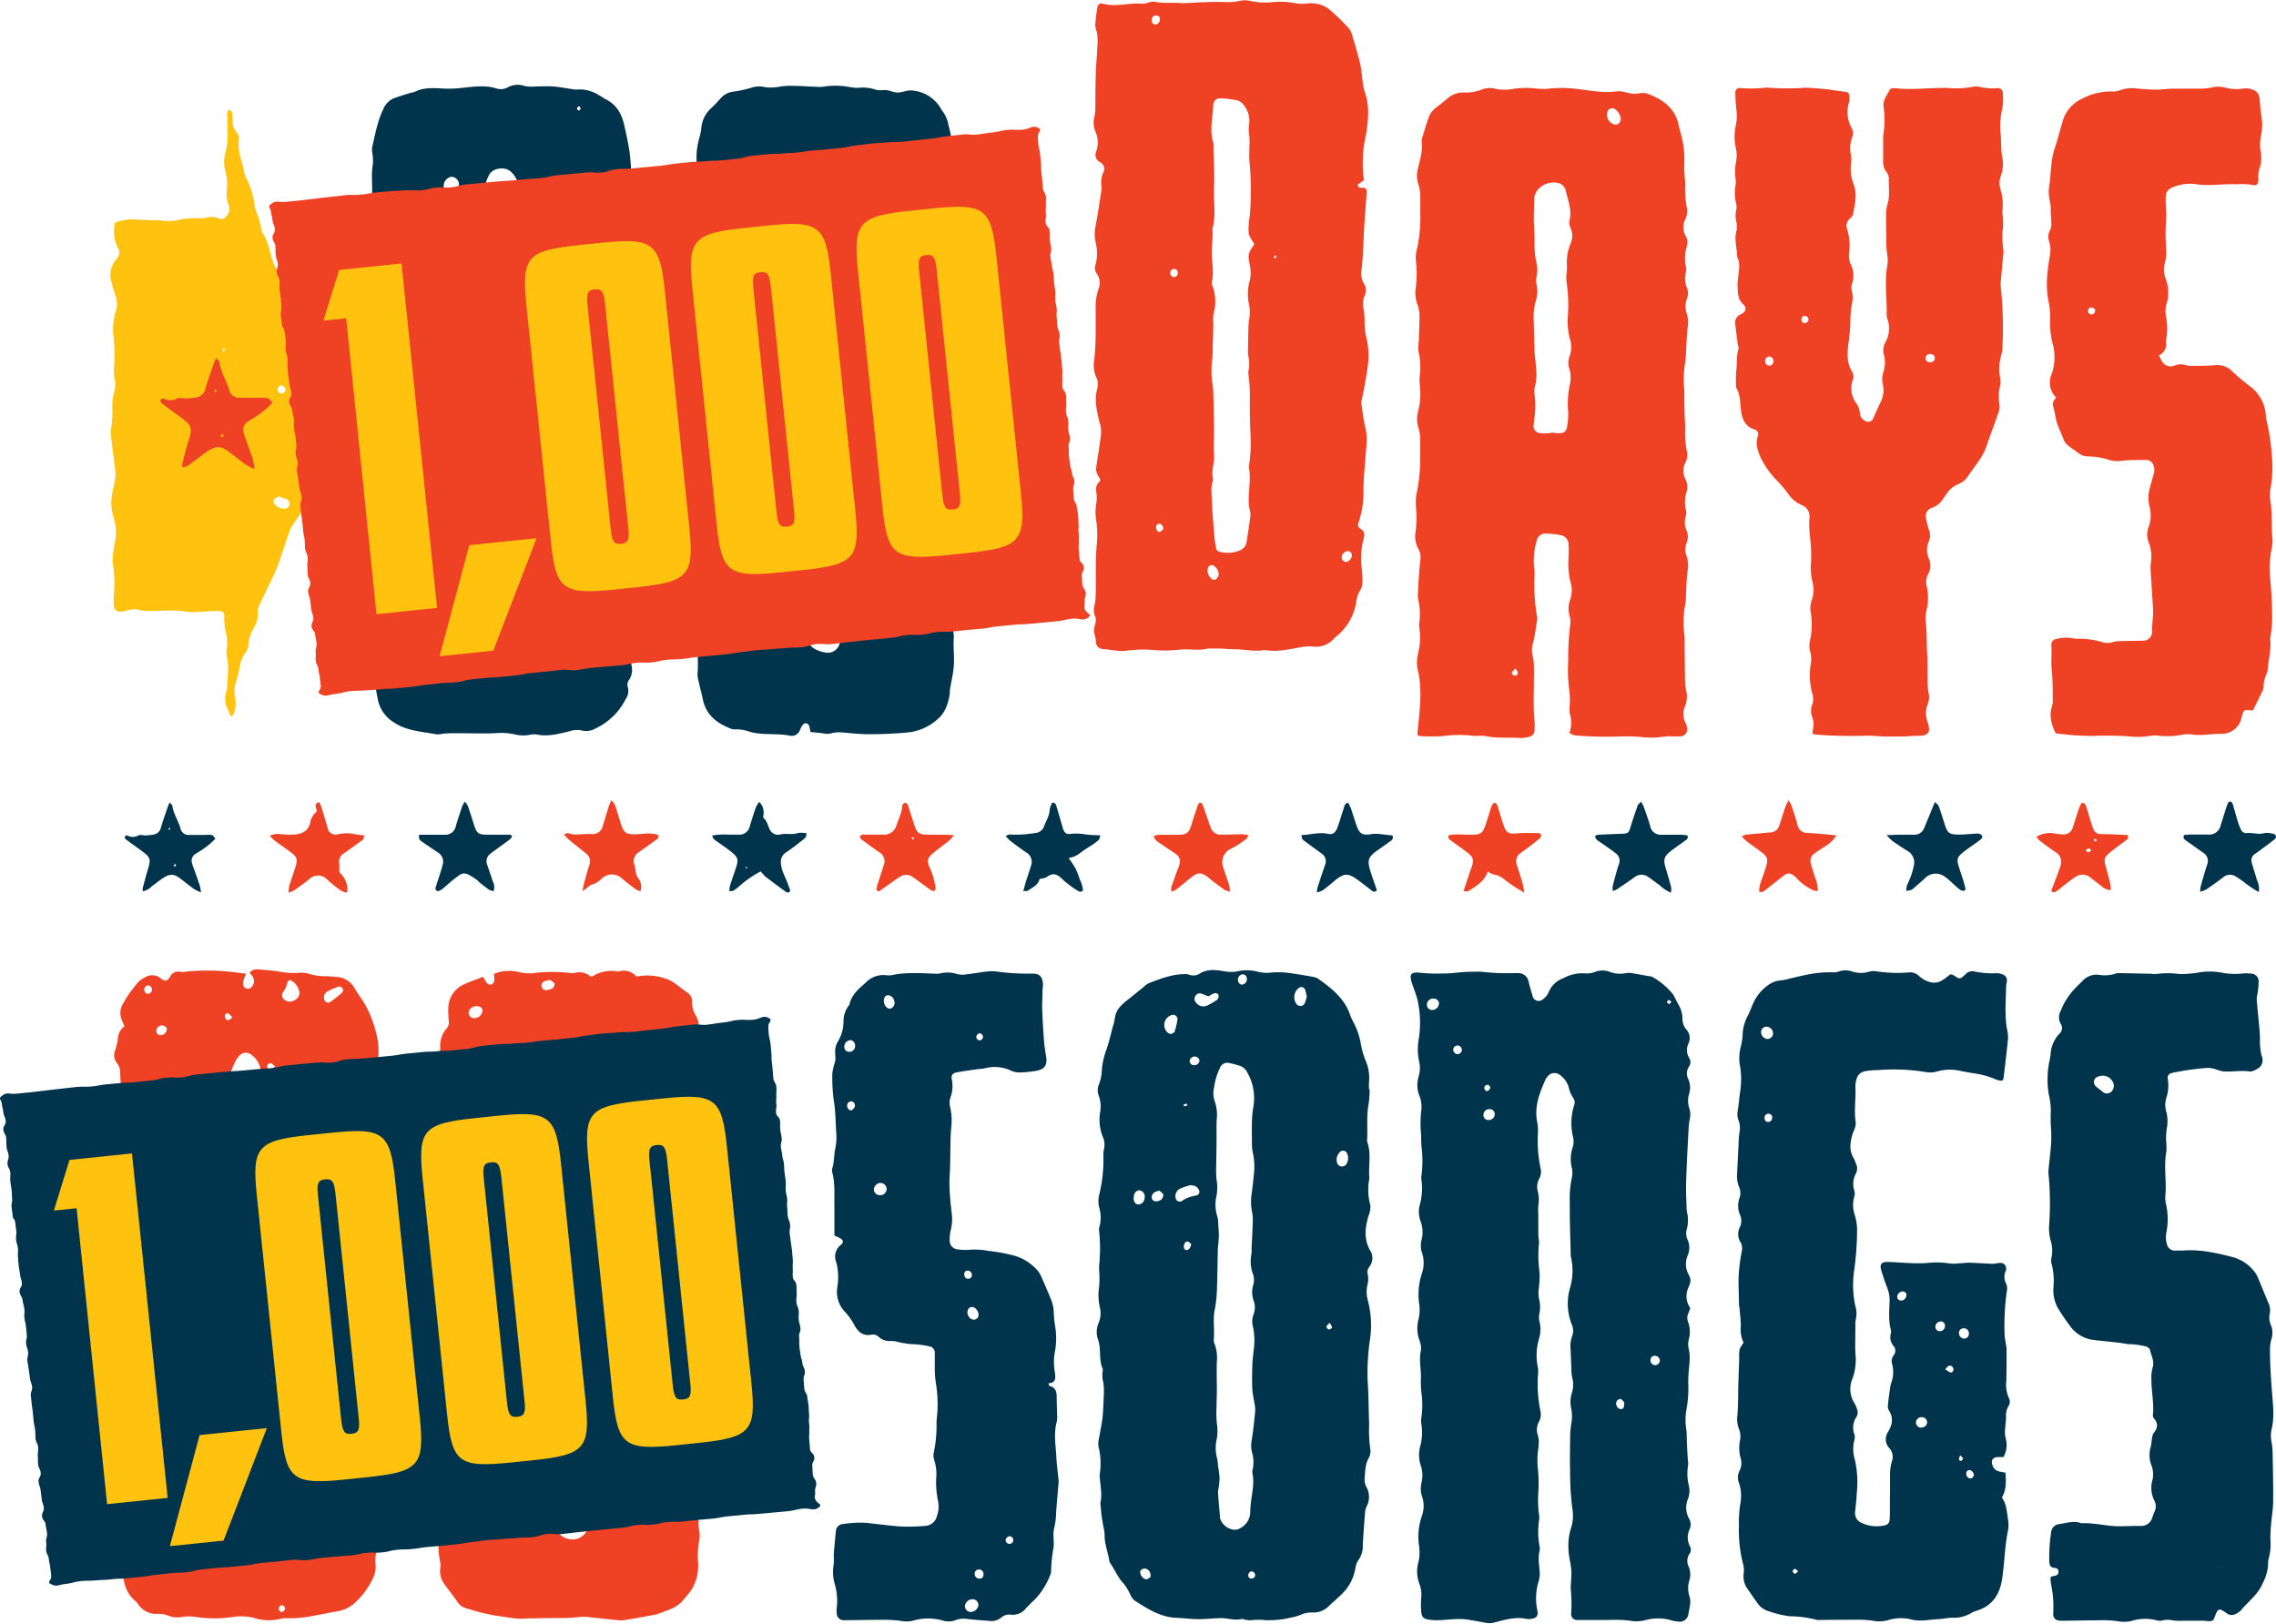 <svg xmlns="http://www.w3.org/2000/svg" viewBox="0 0 525.98 375.33"><defs><style>.cls-1{fill:#ef4123;}.cls-2{fill:#00344d;}.cls-3{fill:#ffc20e;}</style></defs><title>logo-simple-1000</title><g id="Layer_2" data-name="Layer 2"><g id="Layer_1-2" data-name="Layer 1"><path class="cls-1" d="M362.68,169.4a7,7,0,0,0,.08-4.56,7.72,7.72,0,0,1,0-1.81,18.73,18.73,0,0,0-.06-3.22,33.55,33.55,0,0,1-.29-6.93,61.57,61.57,0,0,1,.48-8.55,5.24,5.24,0,0,0-.19-2.07,6.14,6.14,0,0,1,.15-3.65,6.39,6.39,0,0,0,.08-4.1,18.24,18.24,0,0,1-.44-5.53c0-1,.08-2,0-3a2.23,2.23,0,0,0-1.87-2.32,21.2,21.2,0,0,0-3.46-.35,2,2,0,0,0-2,1.56,16.85,16.85,0,0,0-.65,6.19,11.13,11.13,0,0,1,.13,1.62,43.4,43.4,0,0,0,.62,10.14.78.78,0,0,1,0,.23c-.32,1.89-.51,3.81-1,5.65a5.23,5.23,0,0,0-.1,2.7,11.12,11.12,0,0,1,.32,2.27c.11,4.48-.27,9,.17,13.46a7.58,7.58,0,0,1,0,.93c0,1.76-.36,2.12-2.13,2.41a4.93,4.93,0,0,1-1.15.1c-2.61-.2-5.25.12-7.86-.41-1.12-.23-2.32,0-3.47-.15a27.31,27.31,0,0,0-6.47.1,38,38,0,0,1-5.55,0c-.13,0-.25-.17-.46-.33,0-.47.08-1,.13-1.53.16-1.69.35-3.38.46-5.07a32.18,32.18,0,0,0,.08-3.71,22.32,22.32,0,0,0-.46-4.12,8.31,8.31,0,0,1-.1-4.12,15.83,15.83,0,0,0,.3-6.45,1.91,1.91,0,0,1,0-.69,14.75,14.75,0,0,0-.23-5.53,5.85,5.85,0,0,1-.09-1.16c.16-2.61.28-5.24.57-7.84a4,4,0,0,0-.42-2.67,5.93,5.93,0,0,1-.66-4,25.6,25.6,0,0,0,.1-5.54,11.82,11.82,0,0,1,.16-3.45,38.3,38.3,0,0,0,.8-8.53c0-1.39,0-2.78,0-4.16a9,9,0,0,0-.39-2.27,6.83,6.83,0,0,1-.08-3.89,16.39,16.39,0,0,0,.36-6.22,10.7,10.7,0,0,1,0-1.84,16.16,16.16,0,0,0-.27-5.75,7.66,7.66,0,0,1,.06-2.28c.06-2.16.18-4.32.15-6.48a8.84,8.84,0,0,0-.6-2.47,8,8,0,0,1-.29-3.2,25.78,25.78,0,0,0,.08-6.46,7,7,0,0,1,.18-2.52,34.42,34.42,0,0,0,.83-8.53c0-1.23,0-2.47,0-3.7a8.45,8.45,0,0,0-.46-3,6.38,6.38,0,0,1-.08-3.67c.48-2,1.12-4,.86-6.16a2.93,2.93,0,0,1,.19-1.14c.42-1.4.84-2.81,1.32-4.2A5,5,0,0,1,331.7,25c.93-.69,1.82-1.43,2.72-2.17a5.57,5.57,0,0,1,3.8-1.46,9.51,9.51,0,0,0,4.31-.71,5.05,5.05,0,0,1,3.2-.11,10.45,10.45,0,0,0,3.92,0,18.38,18.38,0,0,1,5.09-.11,15.82,15.82,0,0,0,3.7,0,27.55,27.55,0,0,1,6.46.18c2.9.34,5.79.93,8.77.49,1.16-.17,2.41.44,3.63.55s2.28-.42,3.44,0c3.5,1.3,6.31,3.27,7.18,7.18.22,1,.52,1.94.74,2.92a21.57,21.57,0,0,1,.58,6c-.1,1.61.15,3.24.21,4.86a23.4,23.4,0,0,0,.31,5.07,4.48,4.48,0,0,1-.29,3,4.17,4.17,0,0,0,.16,4,2.89,2.89,0,0,1,.19,2.23,9.31,9.31,0,0,0-.21,4.82,2.17,2.17,0,0,1,0,1.14,5.45,5.45,0,0,0,.24,3.63,3.28,3.28,0,0,1,0,2.49,5.21,5.21,0,0,0,0,3.63,6.73,6.73,0,0,1,.17,3c-.24,1.91-.27,3.85-.39,5.78a16.89,16.89,0,0,1-.18,2.31,24,24,0,0,0-.23,6.23c.07,1.16,0,2.32.05,3.48,0,1.78.11,3.55.18,5.33a22.8,22.8,0,0,0,.37,5.51,3.8,3.8,0,0,1-.36,2.71,4,4,0,0,0,.06,3.79,4,4,0,0,1,.24,2.92,8,8,0,0,0-.12,4.35,2.52,2.52,0,0,1-.09,1.36,4.77,4.77,0,0,0,.2,3.18,3.81,3.81,0,0,1,0,2.94,4.09,4.09,0,0,0,0,2.95,7.26,7.26,0,0,1,.25,3.42c-.26,1.91-.27,3.85-.39,5.78a9.75,9.75,0,0,1-.12,1.85,22.14,22.14,0,0,0-.24,7.14c0,.23.06.46.06.69,0,3.25.05,6.49.1,9.74a12.28,12.28,0,0,0,.21,2.29,6.06,6.06,0,0,1-.22,3.86,4.26,4.26,0,0,0,.12,3.81,3.91,3.91,0,0,1,.35,1.1,1.66,1.66,0,0,1-1.63,2.05c-.54,0-1.08,0-1.62,0a9.77,9.77,0,0,0-2.08.05,18.88,18.88,0,0,1-5.53.06,39,39,0,0,0-4.87-.08,89.36,89.36,0,0,1-10.2-.27A5.72,5.72,0,0,1,362.68,169.4ZM359,100c.44.06.67.11.9.12,1.6.07,2.1-.3,2.31-1.89a14.22,14.22,0,0,0,.19-3,21.35,21.35,0,0,1,.31-6,7.44,7.44,0,0,0,0-3.91,4.13,4.13,0,0,1,0-2.93,6.18,6.18,0,0,0,.08-4.1,15.58,15.58,0,0,1-.45-5.3,36.33,36.33,0,0,0-.32-7.86,8.93,8.93,0,0,1,0-1.85,14.1,14.1,0,0,0,.1-1.85A11.13,11.13,0,0,1,363,56.2a4.33,4.33,0,0,0,0-3.38,3.15,3.15,0,0,1-.31-1.78c.64-2.48-.35-4.74-.86-7.05a2.31,2.31,0,0,0-2-1.73c-2.08-.47-5.36,1-5.29,4.09,0,2.09-.17,4.18,0,6.26.19,2.62-.13,5.27.48,7.86a7.45,7.45,0,0,1,.08,3.44,4.37,4.37,0,0,0,0,1.84,7.46,7.46,0,0,1-.2,3.9,12.93,12.93,0,0,0-.46,4.36q.08,3.36.18,6.73c0,.39,0,.77.07,1.16.2,2.53.72,5,0,7.59a4.86,4.86,0,0,0,0,2.08,19.66,19.66,0,0,1-.13,5.32c0,.46-.13.92-.14,1.38a1.58,1.58,0,0,0,1.41,1.82,7.06,7.06,0,0,0,1.61.07C358,100.13,358.62,100,359,100Zm15.53-72.74a3.08,3.08,0,0,0-1.45-2.12,1.13,1.13,0,0,0-1.55.56,2.3,2.3,0,0,0,1.59,3.07C373.92,28.92,374.57,28.4,374.56,27.26ZM350.23,154.49c-.38.41-.68.62-.81.9s.21.73.59.75.76-.2.74-.62S350.48,155,350.23,154.49Z"/><path class="cls-1" d="M254.3,110.83c-1.15-1.89-1.13-1.89-.76-4.24.33-2.06.64-4.13.9-6.2a6.66,6.66,0,0,0-.11-1.84c-.1-.61-.32-1.2-.45-1.8-.48-2.27-1-4.51-.31-6.86a4.22,4.22,0,0,0-.33-2.95,7.27,7.27,0,0,1-.33-4.08,61.9,61.9,0,0,0,.3-6.48c0-1.55,0-3.1,0-4.65a13.58,13.58,0,0,1,.6-4.81,3.73,3.73,0,0,0-.39-3.74,2.19,2.19,0,0,1-.25-2,10.06,10.06,0,0,0,0-5.28,9.12,9.12,0,0,1,.06-3.9c.5-2.66.89-5.34,1.3-8a4.73,4.73,0,0,0,0-1.16,5.32,5.32,0,0,1,.42-2.93,1.73,1.73,0,0,0-.71-2.41,1.93,1.93,0,0,1-.88-2.58,6.08,6.08,0,0,0-.22-4.53,5.39,5.39,0,0,1-.23-3.41,8.8,8.8,0,0,0,.23-1.83c0-2.63,0-5.26.09-7.89,0-1.7.23-3.39.29-5.09s.4-3.7-.28-5.52a3.86,3.86,0,0,1-.07-1.6c.08-1,.24-2,.36-3s.56-1.4,1.35-1.19c3.09.84,6.16-.3,9.24,0a5.56,5.56,0,0,0,1.35-.29,3.6,3.6,0,0,1,1.37-.18c1.9.45,3.83.18,5.74.31,1.61.11,3.23-.12,4.85-.16,1.78-.05,3.56-.15,5.34-.07a13.93,13.93,0,0,0,3.68-.25,5.37,5.37,0,0,1,2.52,0A15.76,15.76,0,0,0,294,.51a17.62,17.62,0,0,1,5.53.27,9.18,9.18,0,0,0,2.77,0,6.9,6.9,0,0,1,4.83,1.33,49.91,49.91,0,0,1,4.62,4.49,4.75,4.75,0,0,1,.84,1.89c.62,2.07,1.25,4.15,1.74,6.25.33,1.42.39,2.91.61,4.36a11,11,0,0,0,.49,2.26,14.47,14.47,0,0,1,.72,5.49,28.46,28.46,0,0,1-.69,5.28,28.86,28.86,0,0,0-.32,9,3.48,3.48,0,0,1,0,.56l-1.38,1c.24,1.23,1.21.41,1.85.87a1.67,1.67,0,0,1,.24.69c-.16,2.46-.36,4.92-.53,7.38-.27,3.7-.24,7.41-.73,11.1a4.72,4.72,0,0,0,.65,2.9,2.66,2.66,0,0,1,.16,2.64,4.49,4.49,0,0,0-.29,3,19,19,0,0,1,.24,3.46,16.17,16.17,0,0,0,.44,3.44,17.19,17.19,0,0,1,.3,6.42c-.34,2.61-.84,5.18-1.37,7.76a2.78,2.78,0,0,0-.11.92c.29,2,.52,4,1,5.94a10.07,10.07,0,0,1,.22,2.74c-.18,3.7-.68,7.38-.74,11.1a21.91,21.91,0,0,1-1.13,7.75,1.09,1.09,0,0,0,.45,1.42c1,.61,1,1.43.68,2.41a18.07,18.07,0,0,0-.37,6.91,23.36,23.36,0,0,1,.14,3,3.44,3.44,0,0,1-.44,1.76,6.89,6.89,0,0,0-1,2.8,12.5,12.5,0,0,1-4.31,7.74,6.61,6.61,0,0,0-.85.79,5.59,5.59,0,0,1-5.05,1.78,12,12,0,0,0-3.2.29c-2.5.44-5,1-7.58.54a.68.68,0,0,0-.23,0c-2.32.43-4.62-.2-6.93-.18-1.16,0-2.32-.15-3.47-.18-.85,0-1.69,0-2.54,0a2.63,2.63,0,0,0-.46.09c-2.08.44-4.19-.06-6.25.19a30.71,30.71,0,0,1-6,.06,28.85,28.85,0,0,0-6,.15c-2,.28-3.84-.26-5.76-.38a1.62,1.62,0,0,1-1.52-1.75,7.41,7.41,0,0,0-.25-1.36c-.06-.3-.17-.6-.2-.9-.13-1.22.81-2.35.22-3.64s0-2.42.1-3.64c.16-1.92.08-3.86.1-5.8,0-2.55,0-5.09.28-7.65a25,25,0,0,0-.23-5.31,11.34,11.34,0,0,1,0-3.22,9,9,0,0,0,.07-3,2.44,2.44,0,0,1,.79-2.48C254.23,111.16,254.25,111,254.3,110.83Zm35.58-54.4c-1.46-2.29-1.47-2.29-1.25-5.06,0-.46.13-.92.18-1.38a68,68,0,0,0-.07-12.73c-.09-1.15,0-2.31,0-3.46a15.1,15.1,0,0,0-.05-2.53,8.8,8.8,0,0,1,0-2.75,5.73,5.73,0,0,0-1.63-4.66,2.68,2.68,0,0,0-1.41-.72,28.43,28.43,0,0,0-3.22-.41c-1.25-.1-2,.44-2.06,1.65-.08,2.84-.91,5.68,0,8.52a4.15,4.15,0,0,1,.06,1.16c.06,3.09.28,6.19.13,9.27s.5,6.34-.34,9.47a4,4,0,0,0,0,.92c0,.69,0,1.37-.05,2.06s-.07,1.08-.11,1.62c-.17,2.61.59,5.23,0,7.84a1.24,1.24,0,0,0,.08.68,10.23,10.23,0,0,1,.31,6.58,10.29,10.29,0,0,0-.06,2.31c0,1.78-.09,3.55-.14,5.33,0,.84,0,1.69-.07,2.53a22.11,22.11,0,0,0-.09,5.32,19.37,19.37,0,0,1,.3,2.76q.13,4.4.18,8.81c0,1.85-.17,3.72,0,5.56s-.77,3.82-.21,5.76c-.67,1.73-.32,3.53-.26,5.28.09,2.7.35,5.39.57,8.09.06.77.22,1.53.34,2.29a1.09,1.09,0,0,0,.89,1,7.28,7.28,0,0,0,4.55-.3,2.55,2.55,0,0,0,1.66-2.06c.26-1.83.55-3.66.8-5.5a3.67,3.67,0,0,0,0-1.39c-.89-3.36.35-6.78-.27-10.15a1.38,1.38,0,0,1,0-.46,35.81,35.81,0,0,0,.32-7.87c-.1-2.09-.12-4.18-.14-6.27a42.53,42.53,0,0,0-.29-6.91,2.2,2.2,0,0,1,0-.92,8.08,8.08,0,0,0-.1-3.67,8.47,8.47,0,0,1,0-1.62q0-2.09.08-4.17a12.38,12.38,0,0,1,.12-2.08,10.2,10.2,0,0,0,0-3.91,11,11,0,0,1,.15-5.29,7.43,7.43,0,0,0,.09-3.45C288.35,58.69,288.37,58.69,289.88,56.43ZM281.63,133a2.46,2.46,0,0,0-1.19-2.29.9.9,0,0,0-1.28.55,2.41,2.41,0,0,0,.62,2.32c.32.34.79.62,1.21.32A2.86,2.86,0,0,0,281.63,133Zm29.41-3.1a1.69,1.69,0,0,0,1.38-1.62,1,1,0,0,0-.87-.92,1.56,1.56,0,0,0-1.5,1.47A1.07,1.07,0,0,0,311,129.87ZM267.24,3.58a1,1,0,0,0-1.07,1.18.86.86,0,0,0,.79.92,1.18,1.18,0,0,0,1.09-1.23A.78.78,0,0,0,267.24,3.58Zm1.63,118.6c-.08-.73-.66-1.25-1.1-1.12a.8.8,0,0,0-.6.85c0,.59.52,1.2.92,1S268.68,122.39,268.87,122.18Zm2.42-60a.83.83,0,0,0-.85.84.93.93,0,0,0,.75,1,.91.91,0,0,0,1-1A.86.86,0,0,0,271.29,62.15ZM294.53,59a1.69,1.69,0,0,0-.08.54c0,.08.21.13.33.19a2.85,2.85,0,0,0,.18-.54S294.74,59.08,294.53,59Z"/><path class="cls-2" d="M187.29,169.18a9.58,9.58,0,0,0-.32-1.48,1,1,0,0,0-.64-.55,1,1,0,0,0-.79.36,5.66,5.66,0,0,0-.67,1.21,2,2,0,0,1-2.21,1.33c-3-.63-6.19-.08-9.21-.87a10,10,0,0,0-3.87-.61,1,1,0,0,1-.45-.08c-3.37-1.24-6-3.19-6.74-7-.29-1.44-.7-2.85-1-4.28a4.82,4.82,0,0,1-.18-1.6,32.36,32.36,0,0,0-.26-6.72,28.88,28.88,0,0,1,.08-4.62,37.16,37.16,0,0,0-.14-9,13.61,13.61,0,0,1,0-4.84c.13-.68.12-1.38.18-2.07q.15-1.73.32-3.46c0-.15.08-.3.1-.45a40.38,40.38,0,0,0-.44-7.81,6.74,6.74,0,0,1-.17-3.88,17,17,0,0,0,.46-3,13.27,13.27,0,0,0-.21-3.21,11.22,11.22,0,0,1-.11-4.83,2.91,2.91,0,0,0,.07-1.38c-.79-2.68.27-5.4-.25-8.07a42.49,42.49,0,0,0,.24-4.83,34.68,34.68,0,0,0-.23-8.56,12.69,12.69,0,0,1,0-4.62c.12-.68.17-1.38.24-2.07q.2-2,.38-3.92a4.15,4.15,0,0,0,.09-1.38c-.59-2.19.37-4.5-.58-6.65a5.31,5.31,0,0,1-.25-3.19c.16-.91.25-1.84.46-2.75a8.38,8.38,0,0,0-.22-5.24,5.83,5.83,0,0,1-.11-2.75,49.51,49.51,0,0,0,.2-8.08,16.09,16.09,0,0,1,.52-6.21,14.38,14.38,0,0,0,.5-2.49,7.05,7.05,0,0,1,2.21-4.48,32.37,32.37,0,0,0,2.26-2.34,4.55,4.55,0,0,1,2.79-1.51,28.51,28.51,0,0,0,4.74-1.06,6.21,6.21,0,0,1,2.75,0,10,10,0,0,0,3.22-.09,14.75,14.75,0,0,1,3-.21c1.93,0,3.86.16,5.79.23a7.16,7.16,0,0,0,1.62-.06,17.39,17.39,0,0,1,6,.13,10.63,10.63,0,0,0,1.84.16,9,9,0,0,1,4.11.44,2.48,2.48,0,0,0,.92.1,3.53,3.53,0,0,0,.69,0c1.2-.2,2.27.52,3.4.54s2.14-.58,3.17-.47a8.41,8.41,0,0,1,6.59,3.77,13.07,13.07,0,0,0,.75,1.17,7.09,7.09,0,0,1,1.24,3,26.44,26.44,0,0,1,1,8.25,4.45,4.45,0,0,0,.09,1.16,32.73,32.73,0,0,1,.26,7.17,8.67,8.67,0,0,0,.24,2.52,3.69,3.69,0,0,1-.12,2.7,4.59,4.59,0,0,0,0,4.25,3,3,0,0,1,.11,2.26c-.15.52-.18,1.07-.3,1.6a13.69,13.69,0,0,0,.22,7.12,5.55,5.55,0,0,1,.14,3.18,6.43,6.43,0,0,0,.13,4.09c.59,1.57.06,3.22,0,4.83,0,.92-.24,1.84-.25,2.76a19.79,19.79,0,0,1-.43,4.61,9.32,9.32,0,0,0,0,4.15,10.9,10.9,0,0,1,.12,3.69,8.65,8.65,0,0,0,0,1.62c.09,1.77.28,3.55.28,5.32a14.08,14.08,0,0,0,.36,4.36,3.69,3.69,0,0,1-.38,2.48,4.63,4.63,0,0,0,0,3.82,3.68,3.68,0,0,1,.15,2.72,13.56,13.56,0,0,0-.41,2,13.73,13.73,0,0,0,.46,6.88,4.35,4.35,0,0,1,0,3.16,3.62,3.62,0,0,0-.18,2.72c.91,2.12.44,4.26.2,6.4a25.13,25.13,0,0,0-.25,2.54,29.13,29.13,0,0,1-.4,4.84,16,16,0,0,0,0,3.46,13.44,13.44,0,0,1,.23,1.6c-.19,2.24.13,4.47,0,6.7a34.42,34.42,0,0,1-.61,3.88c-.1.61-.22,1.21-.31,1.82-.05.38,0,.78-.07,1.16-.4,2.07-1,4-2.7,5.49a12.3,12.3,0,0,1-6.6,3.09,96.82,96.82,0,0,1-9.71.44c-1.23,0-2.46-.13-3.7-.22-1.61-.12-3.22-.45-4.83.07a3.75,3.75,0,0,1-1.37,0C189.59,169.4,188.61,169.3,187.29,169.18Zm8.3-115.39c-.17-1.5-.35-2.64-.42-3.79-.17-2.86-1-5.62-1.05-8.5-.06-1.88-3-3.24-4.7-2.39a2,2,0,0,0-.7.59,8.68,8.68,0,0,0-2,4.86c-.06,2.24-.07,4.47-.09,6.71a5.06,5.06,0,0,0,.08.92,13,13,0,0,1,0,4.14,17.1,17.1,0,0,0,.08,4.39,8.36,8.36,0,0,1,0,3.43,3.19,3.19,0,0,0,.08,1.6,8.51,8.51,0,0,1-.15,4.35,9.56,9.56,0,0,0-.45,3.42c.44,3.39.24,6.79.45,10.18a14.33,14.33,0,0,0,.33,2.29,3.87,3.87,0,0,1-.35,3.13,3,3,0,0,0-.26,2.45,7.89,7.89,0,0,1,.27,2.75,23.5,23.5,0,0,0,0,4.17c.11,2-.24,4,.08,6a1.33,1.33,0,0,1,0,.46,14.52,14.52,0,0,0,.1,5.08,4.7,4.7,0,0,1,0,1.37,18.82,18.82,0,0,0,.08,6.46,3,3,0,0,1,.06,1.38,15,15,0,0,0-.22,4.15c-.05,1.31-.2,2.62-.34,3.92a14.46,14.46,0,0,0,0,5.53,5.24,5.24,0,0,1,.08,2.53c-.52,2.13.08,4.17.36,6.21a8.15,8.15,0,0,1-.18,4.07c-.76,2.15.29,4,2.46,4.74a6.21,6.21,0,0,0,1.56.42,2.81,2.81,0,0,0,3.11-1.56c.86-2.21,1.93-4.4,1.33-6.93a6.47,6.47,0,0,1,.2-4.11,4.24,4.24,0,0,0-.06-2.74,20.5,20.5,0,0,1-.09-9,13.31,13.31,0,0,0-.48-6.63,9.84,9.84,0,0,1-.08-5.69c.57-2.15,1.26-4.33.43-6.6a3.81,3.81,0,0,1-.06-.92c-.11-1.15-.2-2.31-.34-3.46-.25-2.07-.68-4.11-.11-6.21a6.2,6.2,0,0,0,0-2.54,12.69,12.69,0,0,1,.53-5.5,4,4,0,0,0,.05-2.28,9.54,9.54,0,0,1-.14-3.92,7,7,0,0,0,.12-1.61,7.84,7.84,0,0,1,.19-3,2.08,2.08,0,0,0-.23-1.78,3.25,3.25,0,0,1-.47-2.23,21.23,21.23,0,0,1,.48-3,13.11,13.11,0,0,0-.52-7.75,8.63,8.63,0,0,1-.07-5.23C195.1,56.67,195.33,55.05,195.59,53.79ZM174.07,81a1.45,1.45,0,0,0-1.29-1.6,1,1,0,0,0-1,1A1.49,1.49,0,0,0,173,82,1,1,0,0,0,174.07,81Zm36.66,46c.37-.39.82-.65.93-1a1.33,1.33,0,0,0-1.67-1.56.76.76,0,0,0-.37.24,1.18,1.18,0,0,0,0,1.49A5,5,0,0,0,210.74,127.08Zm-47.68-40.5c-.17.15-.53.34-.66.63a.89.89,0,0,0,.78,1.13.83.83,0,0,0,1-.67A1.13,1.13,0,0,0,163.05,86.58Zm46.59,17.56c-.26-.21-.47-.47-.55-.43a2.7,2.7,0,0,0-.58.51l.55.55Z"/><path class="cls-1" d="M418.89,169.57c0-.36,0-.73.09-1.09a4.71,4.71,0,0,0-.16-2.74,3.83,3.83,0,0,1,0-2.94,4.18,4.18,0,0,0,0-2.5,15.91,15.91,0,0,1-.31-7.12,6.3,6.3,0,0,0-.16-2.51,4.88,4.88,0,0,1-.13-2.29,17.56,17.56,0,0,0,.23-6.9,5.6,5.6,0,0,1,.23-2.73,7.15,7.15,0,0,0,.15-4.34,14.51,14.51,0,0,1-.33-4.14,32,32,0,0,0-.17-5.79,25.81,25.81,0,0,1-.17-4.86,2.74,2.74,0,0,0-1.62-2.81,8.33,8.33,0,0,1-1.23-.65,6.52,6.52,0,0,1-1.7-1.53,31.59,31.59,0,0,0-3.28-3.9A20.35,20.35,0,0,1,407,106c-.75-1.65-1.36-3.26-.79-5.13a1.16,1.16,0,0,0-.86-1.64c-2.1-.7-2.77-2.51-3-4.31s-.14-3.69-1.12-5.35a24.45,24.45,0,0,1,0-3.68c.26-1.76,0-3.56.54-5.29.1-.32-.15-.74-.19-1.12-.2-1.53-.4-3.06-.56-4.6a2,2,0,0,1,1.26-2.22c1.23-.6,1.47-1.47.55-2.34-1.38-1.3-1.2-2.93-1.3-4.52a12.69,12.69,0,0,1,.16-1.61c.11-1.6.6-3.23-.24-4.79,0-2-.72-4-.17-6a4.61,4.61,0,0,0,0-2.07,6.12,6.12,0,0,1,0-3A2.82,2.82,0,0,0,401.2,47a10.21,10.21,0,0,1-.12-4.15,6.5,6.5,0,0,0,0-1.61,12.48,12.48,0,0,1,.17-4.14,7.65,7.65,0,0,0-.12-3,12.21,12.21,0,0,1,0-5.07,11,11,0,0,0,.12-3.92,34.42,34.42,0,0,1-.21-3.7,1,1,0,0,1,1.19-1.06,28.32,28.32,0,0,0,5.56-.08,5.72,5.72,0,0,1,.93,0,58.3,58.3,0,0,0,8.56,0,58.76,58.76,0,0,1,7.14.68c.9.1,1.8.27,2.71.41a3.63,3.63,0,0,1,.09,2.58,7.5,7.5,0,0,0,.67,5.62,2.57,2.57,0,0,1,.12,2.23,7.32,7.32,0,0,0-.25,4.11,6,6,0,0,1,0,1.84,10.28,10.28,0,0,0,.58,4.79c.94,2.37.32,4.74-.14,7.09a2,2,0,0,1-.7.9,2.23,2.23,0,0,0-.6,2.56,12.5,12.5,0,0,1,.4,5.5,4.83,4.83,0,0,0,.39,2.48,5.76,5.76,0,0,1,.31,4.51,3.23,3.23,0,0,0,0,1.81,6.47,6.47,0,0,1,0,2.74,25.51,25.51,0,0,0-.39,4.14,39.1,39.1,0,0,1-.46,5.3c-.28,2.19-.35,4.32.83,6.31a2.21,2.21,0,0,1,.18,2,5.71,5.71,0,0,0,.66,5.11,4.81,4.81,0,0,1,1,2.56,2,2,0,0,0,.92,1.54,1.33,1.33,0,0,0,2.24-.58c.51-1.13,1-2.26,1.53-3.37a6.12,6.12,0,0,0,.62-4.27,5,5,0,0,1,.08-2.73,7.13,7.13,0,0,0,.16-4.11,3.77,3.77,0,0,1,.35-2.91,6.58,6.58,0,0,0,.54-5.16,3.69,3.69,0,0,1-.26-1.13c.12-3.71-.52-7.41.09-11.12a7.29,7.29,0,0,0,.09-2.53,21.43,21.43,0,0,1-.25-4.15c0-1.78-.09-3.56-.06-5.34a9.05,9.05,0,0,1,.34-2.51c.61-2,.19-4,.3-6a2.47,2.47,0,0,0-.6-1.47,4.11,4.11,0,0,1-.71-2.85c0-1.7,0-3.4,0-5.1a3.51,3.51,0,0,1,0-.46,22,22,0,0,0,.09-6.67c-.23-1.4.8-2.61,1.41-3.85a.9.9,0,0,1,.56-.36,2.84,2.84,0,0,1,.92,0c4,.42,8-.19,12-.08a20.33,20.33,0,0,0,5.54-.24,4.51,4.51,0,0,1,1.85,0,12.9,12.9,0,0,0,3.92.29,1.13,1.13,0,0,1,1.35,1.24,12.27,12.27,0,0,1-.16,3.69,16.87,16.87,0,0,0-.27,6.21c0,.54,0,1.07.05,1.61a21.36,21.36,0,0,0,.17,2.76,8.43,8.43,0,0,1-.24,4.79,4.74,4.74,0,0,0-.11,3,11.92,11.92,0,0,1,.47,5,6.53,6.53,0,0,0,.1,1.38,22.79,22.79,0,0,1,.05,2.29,18.89,18.89,0,0,0,.07,5.32,3,3,0,0,1,0,.92c-.19,2.16-.4,4.31-.59,6.46a6.72,6.72,0,0,0,0,1.39,87.91,87.91,0,0,1,.38,13.67,4.61,4.61,0,0,1-.12,1.38,12.34,12.34,0,0,0-.4,5.94,4.51,4.51,0,0,1,0,1.62,11,11,0,0,0-.15,4.6,4.36,4.36,0,0,1-.35,2c-.83,2.41-1.77,4.78-2.56,7.2a14.32,14.32,0,0,1-1.9,3.7c-.79,1.15-1.62,2.27-2.42,3.41a4.84,4.84,0,0,1-2.27,1.92,5.81,5.81,0,0,0-2.79,2.35c-.22.32-.48.61-.69.94a4.77,4.77,0,0,1-2.61,2.18,2,2,0,0,0-1.4,2.37,14.75,14.75,0,0,0,.66,2.7,3.51,3.51,0,0,1,0,2.71,4.84,4.84,0,0,0,0,4,3.93,3.93,0,0,1-.18,3.58,3.92,3.92,0,0,0-.28,2.91,12.74,12.74,0,0,1,0,5.07,8.47,8.47,0,0,0-.32,2.52c.37,2.76.22,5.54.41,8.31.13,1.85,0,3.71.08,5.56a13.37,13.37,0,0,0,.17,2.76,4.79,4.79,0,0,1-.17,3,5.7,5.7,0,0,0,0,4.07c.82,2.48.17,3.2-2.48,3.14-1,0-2,.15-3,.17q-2.08,0-4.16,0c-1.62,0-3.25-.27-4.86-.18a105,105,0,0,1-11.36-.26A2.71,2.71,0,0,1,418.89,169.57Zm27.18-85.85a1,1,0,0,0,1.07-.9,1,1,0,0,0-1-1,1.06,1.06,0,0,0-1.18,1.05A1,1,0,0,0,446.07,83.71Zm-36.24-.32a1,1,0,0,0-1-1,1,1,0,0,0-.91,1.11,1,1,0,0,0,1.05,1A1,1,0,0,0,409.83,83.39ZM417,73a.82.82,0,0,0-.67,1,.8.8,0,0,0,.78.69.88.88,0,0,0,.82-.9A.86.86,0,0,0,417,73Z"/><path class="cls-2" d="M120.31,137.56c0-1.23,0-2,0-2.78a6.45,6.45,0,0,0,0-1.39c-.63-2.86-.06-5.68.22-8.52a26.58,26.58,0,0,0,.09-4.17c-.21-3.7-.45-7.4-.78-11.09a6.29,6.29,0,0,0-6.44-5.51c-.85,0-1.7.06-2.55,0a1.16,1.16,0,0,1-1.18-.94,7.39,7.39,0,0,1-.33-3.2,9.16,9.16,0,0,0,.12-2.54c-.19-2.85-.45-5.69-.66-8.54a4.51,4.51,0,0,1,.12-1.15c.25-1.32.68-1.71,2-1.8a9.31,9.31,0,0,1,1.16,0,8.9,8.9,0,0,0,6.73-2.61,2.67,2.67,0,0,0,.87-1.06c.46-1.79,1.16-3.63.78-5.44a16.13,16.13,0,0,1-.05-5.53,35.74,35.74,0,0,0,.35-6.24c-.08-1.78,0-3.56,0-5.34a5.42,5.42,0,0,0,0-1.16,18.1,18.1,0,0,1,0-6.69,11.4,11.4,0,0,0-.41-5.27,15.92,15.92,0,0,1-.49-3.19,5.51,5.51,0,0,0-1.93-3.83c-1.35-1.14-4.25-.75-5,1.06A10.7,10.7,0,0,0,112,43.3c-.26,2.15-.36,4.31-.5,6.47a3.57,3.57,0,0,0,.08,1.15c.66,2.44.28,4.93.36,7.39a3.76,3.76,0,0,1-.11.92c-.15.69-.66,1.18-1.31,1a12.94,12.94,0,0,0-4.6.13,7.9,7.9,0,0,1-2.73-.29,5.15,5.15,0,0,0-2.51-.23,34,34,0,0,1-8.06.63c-1.24,0-2.48,0-3.71-.1S87.16,60,86.9,58.83a20,20,0,0,1-.51-3.9,21.42,21.42,0,0,0-.74-5.27,4.14,4.14,0,0,1-.13-2.26c.7-2,.44-4,.45-6A16.08,16.08,0,0,1,86.16,38a8.7,8.7,0,0,0-.07-2.29,6,6,0,0,1-.1-1.6c.7-3,1.22-6.07,2.59-8.89a4.59,4.59,0,0,1,2.55-2.56c1.31-.46,2.64-.86,4-1.27a4.4,4.4,0,0,0,.68-.15c2.34-1.2,4.84-.84,7.3-.75a25.75,25.75,0,0,0,3.23-.14c2.75-.24,5.52-.78,8.27.06a3.37,3.37,0,0,0,2.71-.21,4.83,4.83,0,0,1,4-.3,9.24,9.24,0,0,0,2.52.08c1.31,0,2.63-.09,3.93,0,1.46.11,2.9.39,4.36.6a4.34,4.34,0,0,0,1.14.12,8.16,8.16,0,0,1,5.08,1.26c.61.33,1.18.75,1.8,1.07,2.42,1.24,3.53,3.38,4.11,5.88.43,1.88.83,3.78,1.15,5.68.21,1.22.27,2.46.39,3.69a19.73,19.73,0,0,0,.17,2.08,24.7,24.7,0,0,1,.4,5.31,17,17,0,0,1-.66,5,6.56,6.56,0,0,0-.28,2.05c0,1.93.13,3.87.18,5.8,0,.54-.05,1.07-.06,1.61a12,12,0,0,0,0,2.08,25.68,25.68,0,0,1,0,6.24c-.2,2.62-.2,5.25-.31,7.87-.06,1.54-.12,3.09-.27,4.62-.26,2.54-.67,5.06-.87,7.6A4.59,4.59,0,0,1,142,92.19c-.51.35-1,.68-1.56,1a11.8,11.8,0,0,0-1.19.72c-1.16.94-1.11,2,.13,2.79a15,15,0,0,0,1.41.81,4.63,4.63,0,0,1,2.64,3,5.6,5.6,0,0,0,1,1.78,4.76,4.76,0,0,1,.7,4.82,3.52,3.52,0,0,0-.05,2.48,6.28,6.28,0,0,1,.37,2c0,1.85.33,3.7,0,5.56a4.27,4.27,0,0,0,.23,1.82,6.91,6.91,0,0,1,.19,3.19c-.27,1.75-.26,3.54-.44,5.31-.25,2.55-.12,5.1-.19,7.65-.05,1.85-.34,3.7-.34,5.55s.22,3.55.37,5.32.35,3.69.52,5.54c.07.77,0,1.56.16,2.31a4.17,4.17,0,0,1-.59,3.32,1.94,1.94,0,0,0-.24,1.78,3.27,3.27,0,0,1-.52,2.63,14.83,14.83,0,0,1-7,6.8,4.13,4.13,0,0,1-3.12.46,5.35,5.35,0,0,0-2.94.21c-2.4.54-4.79,1.24-7.31.75a4.28,4.28,0,0,0-1.59,0,8.11,8.11,0,0,1-3.68-.06,15,15,0,0,0-4.6-.27c-2.78.12-5.57,0-8.35,0-1.16,0-2.31,0-3.46.09a7.4,7.4,0,0,1-1.61.18c-3.39-.65-7-.78-9.94-2.79a8.05,8.05,0,0,1-3.6-4.9,67.91,67.91,0,0,1-1.32-9.4,4.57,4.57,0,0,1,.05-1.38,6.82,6.82,0,0,0-.07-3.22,2.67,2.67,0,0,1-.12-.92c.18-2,.32-4,.62-6a4.6,4.6,0,0,0-.13-2.49,5.84,5.84,0,0,1-.27-3.42,7.27,7.27,0,0,0,0-1.84c0-.54-.12-1.08-.14-1.61-.09-1.72.47-2.44,2.22-2.48,1.93-.05,3.85-.34,5.77-.5a9.06,9.06,0,0,1,1.61,0c1.54.15,3.07.36,4.61.49a8.1,8.1,0,0,0,2.08,0,22.6,22.6,0,0,1,8.29.29c.15,0,.31.05.45.09.72.2,1.08.67.87,1.38a10.8,10.8,0,0,0-.38,3.43,20.29,20.29,0,0,0,.49,4.14,10.58,10.58,0,0,1,.22,1.83c.1,2.09.2,4.17.23,6.26,0,1.68.63,2.84,2.36,3.24a8.4,8.4,0,0,1,.86.34,1.9,1.9,0,0,0,2.29-.6c1.05-1.27,2-2.59,1.79-4.39a5.38,5.38,0,0,1,.15-1.85A18.37,18.37,0,0,0,120.31,137.56Zm-18.67-1.92a3.41,3.41,0,0,0-.34-1,9.64,9.64,0,0,0-1.41-1.47,1.81,1.81,0,0,0-2.15-.15,2.17,2.17,0,0,0-1.12,2.1,1,1,0,0,0,.8,1,20.66,20.66,0,0,0,3.16.22C100.93,136.34,101.27,135.9,101.64,135.63Zm4.43-93.14a1.77,1.77,0,0,0-1.86-1.63,2.18,2.18,0,0,0-1.66,2.39,1.42,1.42,0,0,0,1.55,1.34A2,2,0,0,0,106.07,42.49Zm31.54,71.6a3.07,3.07,0,0,0-.91.42,2.17,2.17,0,0,0,0,2.54.75.75,0,0,0,.6.2,1.93,1.93,0,0,0,1.37-1.88.68.68,0,0,0-.13-.43C138.28,114.64,137.94,114.38,137.61,114.09ZM98,148.2a1.09,1.09,0,0,0,.87,1.3.9.9,0,1,0,.07-1.81A2.8,2.8,0,0,0,98,148.2Zm7.61,4.45c0-.62-.51-1.1-.89-1a1.1,1.1,0,0,0-.59.6.75.75,0,0,0,.77.87C105.18,153.09,105.42,152.78,105.59,152.65Zm36.11-38.83c.24-.45.5-.75.52-1s-.32-.5-.55-.58c-.4-.13-.87.47-.69.9C141.08,113.32,141.36,113.48,141.71,113.82Zm.9,32.95c-.13-.14-.32-.47-.6-.6s-.86.23-.89.71a.7.7,0,0,0,.57.81C142.15,147.8,142.56,147.46,142.61,146.76ZM133.78,24.51c-.19.23-.37.35-.43.53s.3.6.54.46a.65.65,0,0,0,.28-.49C134.17,24.86,134,24.72,133.78,24.51Z"/><path class="cls-1" d="M498.92,82.12c.28.56.43.91.63,1.23a2.32,2.32,0,0,0,3,1.15,3.78,3.78,0,0,1,2.72-.07,3.64,3.64,0,0,0,1.38.12c1.78,0,3.56,0,5.33-.15a4.68,4.68,0,0,1,3.81,1.36,50,50,0,0,0,4.44,3.72,9.09,9.09,0,0,1,3.39,6.36,7.45,7.45,0,0,0,.19,1.38A48.75,48.75,0,0,1,525,105a28.49,28.49,0,0,1-.27,7.86,8,8,0,0,0-.09,2.54c.52,3,.23,6,.51,9a8.38,8.38,0,0,1-.21,2.54,25,25,0,0,0-.27,7.16,89.18,89.18,0,0,1,.42,9.26c0,1.08-.17,2.15-.28,3.23a5.86,5.86,0,0,0-.16,1.14c.25,2.26-.36,4.43-.56,6.65a4.48,4.48,0,0,1-.28,1.35,7.72,7.72,0,0,0-.71,2.91,2.27,2.27,0,0,1-.16.91c-.76,1.58-1.56,3.15-2.33,4.69-2.1-.27-2.1-.27-2.63,1.74a4.66,4.66,0,0,1-4.55,3.63c-2.32-.08-4.61.53-6.94.12a6.66,6.66,0,0,0-2.3.11,19.27,19.27,0,0,1-5.32.21,5.48,5.48,0,0,0-1.85,0,18.18,18.18,0,0,1-5.53.09c-2.63-.12-5.26-.17-7.89-.05a62.27,62.27,0,0,1-8.55-.62c-1-2.07-1.55-4.11-.81-6.32a2.81,2.81,0,0,0,.15-.91c0-2.54,0-5.1-.25-7.61-.19-1.87.08-3.7-.09-5.55a1.36,1.36,0,0,1,1.28-1.42,8.84,8.84,0,0,1,3.68-.15,4.38,4.38,0,0,0,1.38.12,17.84,17.84,0,0,1,5.48.8,3.75,3.75,0,0,0,2.26,0,6.41,6.41,0,0,1,1.82-.25c1.7-.06,3.4-.07,5.1-.1a2.07,2.07,0,0,0,2.28-2.32c0-1.23.16-2.46.24-3.7a11.27,11.27,0,0,0,0-1.39c-.17-2.78-.36-5.55-.53-8.33a10.54,10.54,0,0,1,0-2.09,9.48,9.48,0,0,0-.51-5,4.7,4.7,0,0,1,0-3.41,7.7,7.7,0,0,0,.21-4.78,8.38,8.38,0,0,1,.11-4.37c.27-1,.56-2.09.87-3.13a2.84,2.84,0,0,0,0-1.82,1.82,1.82,0,0,0-1.86-1.44c-1.93,0-3.87,0-5.79.22a5.94,5.94,0,0,1-2.27-.12,17.17,17.17,0,0,0-5.24-.91,3.52,3.52,0,0,1-2.17-.73c-.82-.59-1.65-1.16-2.43-1.79a3.12,3.12,0,0,1-1-1.22c-.62-1.83-1.67-3.5-1.94-5.45a19.55,19.55,0,0,0-.45-2c-.3-1.19-.3-1.19.59-2.43a4.84,4.84,0,0,1-1-5.48,12,12,0,0,0,.36-6.37,19.48,19.48,0,0,1-.72-6.63,18.84,18.84,0,0,0-.52-4.36,24.14,24.14,0,0,1,0-6.92c.13-1.38.44-2.75.56-4.14a5.88,5.88,0,0,0-.24-2,3.35,3.35,0,0,1,.22-2.89,2.53,2.53,0,0,0,.23-1.31c0-1-.09-2-.14-3a7.49,7.49,0,0,0-.1-1.85,9.84,9.84,0,0,1-.18-4.37c.37-2.75.31-5.56,1.2-8.24.68-2.05,1.22-4.15,1.83-6.22a8.19,8.19,0,0,1,4.54-5.29,14,14,0,0,1,7.14-1.65,3.62,3.62,0,0,0,1.58-.3,8.12,8.12,0,0,1,3.88-.39c1.46.12,2.93.25,4.4.26,1.31,0,2.61-.2,3.92-.23,2.16,0,4.33,0,6.5,0a13.5,13.5,0,0,0,2.52-.27,6,6,0,0,1,3,0,10.06,10.06,0,0,0,4.14.28,4.42,4.42,0,0,1,1.61,0c1.82.47,2.3,1.19,2.38,3.12a26.84,26.84,0,0,0,.32,3,12.37,12.37,0,0,1-.09,4.82,9.67,9.67,0,0,0-.09,3.44,7.55,7.55,0,0,1-.33,4.31,6,6,0,0,0-.16,2.27c0,1.07-.42,1.56-1.37,1.28a16.09,16.09,0,0,0-3.88-.14c-3.17-.15-6.32.49-9.5-.08a10.67,10.67,0,0,0-5.22.83,2.22,2.22,0,0,0-1.44,2,12.82,12.82,0,0,0,0,1.85c0,1,.15,2,.1,3a49.56,49.56,0,0,0,0,7.64,9.51,9.51,0,0,1-.32,3,5.66,5.66,0,0,0,.12,3.41,9,9,0,0,1,.23,6.14,6.13,6.13,0,0,0-.08,2.75,14.89,14.89,0,0,1,.05,5.31,2,2,0,0,0-.05.69A2.73,2.73,0,0,1,498.92,82.12Zm-14.74-10.6c-.19-.12-.47-.4-.77-.44a.79.79,0,0,0-.88.81.81.81,0,0,0,.91.78C483.9,72.62,484.23,72.19,484.18,71.52Z"/><path class="cls-3" d="M83.25,95.63a3.63,3.63,0,0,1-1.18,1.83c-.57.66-1.14,1.33-1.74,2a6.08,6.08,0,0,0-1.56,2.83c-.44,1.9-1.75,3.34-2.77,4.93q-2,3.13-4,6.27a1.13,1.13,0,0,0-.16.4c-.48,2.88-2.55,4.86-4,7.17a7.61,7.61,0,0,0-.86,1.51c-.73,2.06-1.38,4.14-2.1,6.21-.4,1.17-.8,2.35-1.32,3.47-1.19,2.58-2.47,5.12-3.66,7.7a3.6,3.6,0,0,0-.34,1.68,5.78,5.78,0,0,1-.82,3.34,8.91,8.91,0,0,0-1.35,4.34,3,3,0,0,1-.69,1.55,7.24,7.24,0,0,0-1.23,3,34,34,0,0,1-.84,3.39,7,7,0,0,0-.31,3.86A7.12,7.12,0,0,1,54,165c-.06.18-.24.32-.49.63a6.17,6.17,0,0,1-.49-.7c-.1-.19-.08-.44-.19-.63a5.38,5.38,0,0,1-.33-5c0-2.4.5-4.79,0-7.2a4.94,4.94,0,0,1-.13-1.95,9.77,9.77,0,0,0-.16-3.91,13,13,0,0,1-.37-3.68c.1-.87-.4-1.34-1.35-1.34-1.38,0-2.76.11-4.14.16a14.51,14.51,0,0,1-3.26,0,26.71,26.71,0,0,0-5.67-.22c-2,0-3.93.29-5.87-.34a3.38,3.38,0,0,0-1.5.13c-.65.11-1.28.32-1.93.41a1.47,1.47,0,0,1-1.81-1.42,15,15,0,0,1,0-2.41,29.26,29.26,0,0,0-.22-7.2,3.87,3.87,0,0,1-.06-1.09,28.05,28.05,0,0,1,.54-3.89,12,12,0,0,0-.47-6.25,11.37,11.37,0,0,1-.13-5.18c.2-1.07.47-2.14.65-3.21a5.41,5.41,0,0,0,.06-1.52c-.32-2.75-.69-5.49-1-8.23a11.65,11.65,0,0,1,0-1.95A26.38,26.38,0,0,0,26,95.09a13.3,13.3,0,0,1,.45-4.76,5.34,5.34,0,0,0,.08-2.57,10.88,10.88,0,0,1-.17-3,38.62,38.62,0,0,0-.18-7.43,14.57,14.57,0,0,1,.57-5.39,5.41,5.41,0,0,0-.06-3.61,24.64,24.64,0,0,1-.9-3.15,5.24,5.24,0,0,1,.89-5c.19-.22.35-.47.52-.71a1.8,1.8,0,0,0,.11-2,8.74,8.74,0,0,1-.73-6,11.45,11.45,0,0,1,4.76-.75c1.53.11,3.06.16,4.59.22a7.09,7.09,0,0,1,1.31,0,10.28,10.28,0,0,0,4.74-.29,22.67,22.67,0,0,1,3.9-.21,7.89,7.89,0,0,0,1.74-.1,4.16,4.16,0,0,1,3,.18A1.36,1.36,0,0,0,52.29,50a2.52,2.52,0,0,0,.51-2.81A6.32,6.32,0,0,1,52.41,44a11.51,11.51,0,0,0-.35-4.55,8,8,0,0,1,.08-4.31,15.23,15.23,0,0,0,.42-5c0-1.24,0-2.48-.05-3.72a1.34,1.34,0,0,1,.11-.64.66.66,0,0,1,.46-.34.61.61,0,0,1,.46.36,9.62,9.62,0,0,1,.24,1.93,3.8,3.8,0,0,0,1,3,1.83,1.83,0,0,1,.42,1.64c-.34,2.55.73,4.86,1.21,7.28A3.79,3.79,0,0,0,56.83,41a18.45,18.45,0,0,1,2,6.42,7.05,7.05,0,0,0,.45,1.69,14.88,14.88,0,0,1,1.09,3.77,2.69,2.69,0,0,0,.33,1c1.31,1.92,1.58,4.22,2.33,6.34a7.39,7.39,0,0,0,1.37,2.7,5.19,5.19,0,0,1,1.31,3.18,4.7,4.7,0,0,0,.33,1.48,43.39,43.39,0,0,0,3.5,6.79c1.39,2,2.52,4.27,3.84,6.37C75,83.2,76.6,85.61,78.2,88c.36.55.8,1.05,1.1,1.63A20.05,20.05,0,0,0,83,95.07,1.74,1.74,0,0,1,83.25,95.63ZM64.41,114.74a4.85,4.85,0,0,0-1.07.7c-.29.33-.08,1,.37,1.35a2.75,2.75,0,0,0,2,.77,1.14,1.14,0,0,0,.6-2.15C65.71,115.14,65.08,115,64.41,114.74Zm5.75-24.48a.82.82,0,0,0-.78-.85,1,1,0,1,0,0,2A1,1,0,0,0,70.16,90.26Zm-5.49-1.18c-.15.22-.5.51-.56.85a.93.93,0,0,0,1.06,1,1,1,0,0,0,.82-.85A1.16,1.16,0,0,0,64.67,89.08Zm-13-8.57a2.61,2.61,0,0,0-.25.47s.27.21.31.18a2.17,2.17,0,0,0,.35-.41Z"/><path class="cls-2" d="M390.62,302.31c-.16.43-.26.81-.42,1.15a2.5,2.5,0,0,0-.11,2,6.52,6.52,0,0,1,.19,4.1,4.7,4.7,0,0,0,0,2.29c.44,1.86.07,3.69-.05,5.53-.05.76-.09,1.53-.08,2.3a26.32,26.32,0,0,1-.36,5.78,14.11,14.11,0,0,0-.1,4.85c.15,1.07.1,2.16.15,3.24.06,1.31.14,2.62.22,3.93a4.33,4.33,0,0,1,.07,1.15,11.15,11.15,0,0,0,.19,4.83,5.36,5.36,0,0,1-.24,3,5.14,5.14,0,0,0,.24,4.48,2.74,2.74,0,0,1,.17,2.46,4.33,4.33,0,0,0,.07,4,1.65,1.65,0,0,1-.15,1.77,2.87,2.87,0,0,0-.17,2.87,4.68,4.68,0,0,1,.18,3.18,6,6,0,0,0,0,3.67c.49,1.5-.06,2.92-.27,4.34a2,2,0,0,1-2.28,1.55,7.56,7.56,0,0,1-1.6-.29,11.09,11.09,0,0,0-6.19,0,8.71,8.71,0,0,1-3.65.05,29.84,29.84,0,0,0-4.62-.13c-2.4,0-4.8,0-7.2,0a1.36,1.36,0,0,1-1.5-1.64,36.34,36.34,0,0,0-.12-5.56c0-1.54.27-3.1.11-4.62s-.57-2.86-.62-4.34a13.41,13.41,0,0,1,.56-5,9.53,9.53,0,0,0,.29-4.82,68.89,68.89,0,0,1-.48-8.8c-.1-2.31,0-4.63,0-7a22.79,22.79,0,0,1,.32-3.92,9,9,0,0,0-.07-3.22,6.86,6.86,0,0,1,.12-3.43,6.37,6.37,0,0,0,.12-3.65,10.46,10.46,0,0,1-.2-2.31q-.1-2.08-.17-4.17a6.57,6.57,0,0,1,.31-3,3.6,3.6,0,0,0-.09-2.93,13.05,13.05,0,0,1-.4-8.19,14.19,14.19,0,0,0,.3-7.09,2.13,2.13,0,0,1-.09-.46c-.09-4-.26-8-.22-12.06a25,25,0,0,1,.46-6,5,5,0,0,0,0-2.3,8.64,8.64,0,0,1,.22-4.8,4.34,4.34,0,0,0,.08-2.27,13.62,13.62,0,0,1,.22-7.32,1.81,1.81,0,0,0-.21-1.78,7,7,0,0,1-1.05-2.55,5.49,5.49,0,0,0-2-2.74,2,2,0,0,0-2.87.38,2.57,2.57,0,0,0-.41.56c-1.4,3.12-2.66,6.27-2,9.82a12.06,12.06,0,0,1,.22,2.29,30.57,30.57,0,0,0,.59,8.53,3.42,3.42,0,0,1-.35,2.47,4,4,0,0,0-.29,2.93,7.88,7.88,0,0,1,.11,3.23,13.91,13.91,0,0,0,0,2.08c0,1.31,0,2.62,0,3.94q0,.69.05,1.39a6.7,6.7,0,0,1,.12,1.15,28.32,28.32,0,0,0,.13,6.93,24.36,24.36,0,0,1-.25,4.14,8.58,8.58,0,0,0,.15,2.08,7.22,7.22,0,0,1,0,3.44,4.24,4.24,0,0,0,.12,1.82,7.59,7.59,0,0,1-.12,3.67,13.59,13.59,0,0,0-.28,6.88,6.61,6.61,0,0,1,0,1.62,31.57,31.57,0,0,0,.56,8.31,3.38,3.38,0,0,1-.32,2.47,3.87,3.87,0,0,0-.27,3.14c.51,1.61,0,3.23-.07,4.84a19.39,19.39,0,0,0,.06,2.76,32.69,32.69,0,0,1,.13,5.54,25.52,25.52,0,0,0,.11,4.86,5.28,5.28,0,0,1,.09,1.37,19.22,19.22,0,0,0,.13,6.69,1.08,1.08,0,0,1,0,.46c-.51,1.84-.08,3.67,0,5.5a6.75,6.75,0,0,1-.35,2,13.69,13.69,0,0,0-.22,6.43c.26,1.31-.17,1.85-1.51,2a2.79,2.79,0,0,1-.92,0c-2.51-.52-4.9.14-7.28.77a4.72,4.72,0,0,1-2.28.13c-1.29-.27-2.59-.47-3.88-.7-2.24-.39-4.47,0-6.71.09a13.11,13.11,0,0,1-2.52-.12c-1.23-.2-1.61-.61-1.72-1.83a17.93,17.93,0,0,1,0-3.24A7.21,7.21,0,0,0,328,366a7.89,7.89,0,0,1-.19-5,10.25,10.25,0,0,0,.13-3.68,14.61,14.61,0,0,1,.63-6.87,6.87,6.87,0,0,0,.08-4.55,5.79,5.79,0,0,1-.15-3.21,7.05,7.05,0,0,0-.21-4.11,7.74,7.74,0,0,1-.13-4.11,12.65,12.65,0,0,0,.3-5.51,3.54,3.54,0,0,1,0-1.16,20.6,20.6,0,0,0,.05-5.75,23.67,23.67,0,0,1-.13-3.93c0-2-.5-4,0-6a5,5,0,0,0-.4-2.48,8.16,8.16,0,0,1-.15-4.78,9.55,9.55,0,0,0,.15-3.45,15.49,15.49,0,0,1,.55-6.88,7.58,7.58,0,0,0,.09-5,5.2,5.2,0,0,1-.09-3,7.14,7.14,0,0,0-.26-4.34,6.25,6.25,0,0,1-.18-3.65,14.16,14.16,0,0,0,.38-6,2.38,2.38,0,0,1,0-.7,24.68,24.68,0,0,0,.08-6.44,21.76,21.76,0,0,1-.12-3,25.52,25.52,0,0,1,0-5.54,6.9,6.9,0,0,0-.43-3.65,6.68,6.68,0,0,1-.11-4.54,7.07,7.07,0,0,0,0-3.68,13.37,13.37,0,0,1-.06-4.61,24,24,0,0,0-.29-9.45c-.17-.67-.42-1.32-.64-2s-.61-1.59-.8-2.41c-.3-1.3.09-1.75,1.36-1.75h.23a38,38,0,0,0,6,.22c2,0,4-.38,6-.39.92,0,1.84-.05,2.76,0a49.46,49.46,0,0,0,7.17.31,8.19,8.19,0,0,1,1.16,0,2.4,2.4,0,0,1,2.49,2c.24,1.05.55,2.09.87,3.13a1.46,1.46,0,0,0,2.49.86,3.83,3.83,0,0,0,1.27-1.59,5.73,5.73,0,0,1,3.43-3.25,9.05,9.05,0,0,1,5.14-1.08,5.08,5.08,0,0,0,2.26-.4,4.73,4.73,0,0,1,3.18,0,6.64,6.64,0,0,0,3.88.32,4.16,4.16,0,0,1,1.6.07c1.14.17,2.28.4,3.42.6a9.23,9.23,0,0,1,.92.15,16.38,16.38,0,0,1,4.92,4.11c.39.75.81,1.49,1.17,2.25a6.45,6.45,0,0,1,1,3.29,3.74,3.74,0,0,0,.9,2.58,2.91,2.91,0,0,1,.47,3.24,3.49,3.49,0,0,0,.19,3.34,1.77,1.77,0,0,1-.07,2,2.85,2.85,0,0,0-.15,2.87,4.9,4.9,0,0,1,.19,3.41,5.6,5.6,0,0,0,.07,3.43,4.49,4.49,0,0,1,.1,2.28,18.15,18.15,0,0,0-.3,2.53c-.21,3.93-.42,7.87-.55,11.8-.06,1.93,0,3.86.09,5.8a7.24,7.24,0,0,0,.08,1.39,7.9,7.9,0,0,1-.05,4.13,3.56,3.56,0,0,0,.27,2.49,4.44,4.44,0,0,1,0,3.4,5.07,5.07,0,0,0,.27,4.68,2.4,2.4,0,0,1,.18,2c-.07.22-.14.44-.23.66A4.7,4.7,0,0,0,390.62,302.31ZM331.33,230.8a1.4,1.4,0,0,0-1.57,1.34,1.21,1.21,0,0,0,1.07,1.29,1.61,1.61,0,0,0,1.72-1.49A1.17,1.17,0,0,0,331.33,230.8ZM344,258.86a1.37,1.37,0,0,0,1.43-1.41,1.13,1.13,0,0,0-1.19-1.1,1.29,1.29,0,0,0-1.41,1.4A1.09,1.09,0,0,0,344,258.86Zm38.48,54.49a1,1,0,0,0-1.06.93,1.09,1.09,0,0,0,2.17.27A1.17,1.17,0,0,0,382.49,313.35Zm-7.94,9.94a3.14,3.14,0,0,0-.74.3,1.19,1.19,0,0,0-.12,1.46,1,1,0,0,0,1.1.6c.14,0,.35-.11.37-.2a2.59,2.59,0,0,0,.21-1.25C375.27,323.83,374.83,323.58,374.55,323.29Zm-36.71-80.65a1,1,0,0,0-1-1,1,1,0,0,0-1,1,1.07,1.07,0,0,0,1,1A1,1,0,0,0,337.83,242.64Zm6.57,8.7c-.08-.13-.18-.44-.39-.56a.75.75,0,0,0-1,.59.91.91,0,0,0,.36.71C343.75,252.33,344.25,252,344.4,251.35Zm41.38-19.26.48-.51c-.16-.15-.29-.37-.47-.42s-.66.28-.53.51S385.57,231.93,385.78,232.09Z"/><path class="cls-2" d="M316.52,251.85a24.75,24.75,0,0,1-.22,3.23c-.53,2.69-.23,5.4-.34,8.1a1.93,1.93,0,0,0,0,.69c1,2.79.23,5.68.5,8.51a13.09,13.09,0,0,0,.23,6.16,5.35,5.35,0,0,1-.43,2.47c-.79,2.67-1.08,5.32.3,7.87a3.28,3.28,0,0,1-.1,3.89,2,2,0,0,0-.38,1.76A5.27,5.27,0,0,1,316,297a7.55,7.55,0,0,0,.14,3.68,22.13,22.13,0,0,1,.48,8.75,53.51,53.51,0,0,0-.56,9.71c.23,3.32.22,6.64.35,10a31.93,31.93,0,0,0,.29,6,3.28,3.28,0,0,1-.48,2c-.78,1.51-.72,3.16-.87,4.76a3.63,3.63,0,0,0,.43,1.78,4.72,4.72,0,0,1,.07,4.45,4.21,4.21,0,0,0-.4,1.56c-.2,2.46-.38,4.93-.51,7.4a5.64,5.64,0,0,1-1,3.48,4.21,4.21,0,0,0-.72,1.92,10.71,10.71,0,0,1-3.2,6c-.93.92-1.94,1.77-2.9,2.67a4.87,4.87,0,0,1-3.76,1.52,6.08,6.08,0,0,0-2.92.6,11.77,11.77,0,0,1-2.23.6,21.37,21.37,0,0,1-2.5.45,24.88,24.88,0,0,1-3.23.13,14,14,0,0,0-3.23,0,4.51,4.51,0,0,1-1.38-.1c-.31,0-.63-.25-.9-.18-1.71.43-3.37-.27-5.06-.2s-3.4.25-5.09.24-3.23-.25-4.85-.3c-3.75-.12-6.74-2.08-9.76-4a3.6,3.6,0,0,1-.95-1.26,12.52,12.52,0,0,0-1.51-2.58c-1.36-1.35-2-3.1-3.06-4.63a1.65,1.65,0,0,1-.32-.61c-.27-1.9-1-3.7-1.1-5.63a8.17,8.17,0,0,0-.16-1.83,37.43,37.43,0,0,1-.76-5.5,1.47,1.47,0,0,1-.06-.46c.47-2,0-4-.14-6a2.85,2.85,0,0,1,0-.7,16.35,16.35,0,0,0-.3-6.43,5.61,5.61,0,0,1,.17-2.06c.23-1.45.55-2.89.74-4.35.16-1.22.19-2.46.26-3.69,0-.77.08-1.54.08-2.32a12.52,12.52,0,0,0-.12-2.31,6.63,6.63,0,0,1-.15-2.75.8.8,0,0,0,0-.46c-1-2.17-.25-4.61-1.11-6.83a5.31,5.31,0,0,1,.21-3.87,5.73,5.73,0,0,0,.27-3.38,12.8,12.8,0,0,1-.2-4.82,22.94,22.94,0,0,0,0-3.94c0-.31,0-.62,0-.93a38.15,38.15,0,0,0,0-8.07,2.15,2.15,0,0,1,.06-.92A8.18,8.18,0,0,0,254,279a6.1,6.1,0,0,1,0-2.75,34.68,34.68,0,0,0,1-9.19,4.81,4.81,0,0,1,.11-1.38,4.53,4.53,0,0,0-.28-3,10.68,10.68,0,0,1-.54-5.93,7.49,7.49,0,0,0-.33-3.42,3.43,3.43,0,0,1,0-2.71,9.67,9.67,0,0,0,.68-3.39,17.2,17.2,0,0,1,1-4.51c.6-1.67,1-3.41,1.44-5.13a15.63,15.63,0,0,0,.56-2.25c.22-1.87,1.39-3,2.77-4.11,1.22-.95,2.41-1.93,3.62-2.89a6.41,6.41,0,0,1,1.47-1.12c2.67-1,5.34-2.07,8.27-2.08a2.39,2.39,0,0,1,.92.09,2.79,2.79,0,0,0,2.83-.39,6.27,6.27,0,0,1,3.61-.59c.77,0,1.53.24,2.3.3a8.31,8.31,0,0,0,2.29,0,9.9,9.9,0,0,1,4.81,0,8.52,8.52,0,0,0,3.21.23,18.72,18.72,0,0,1,4.85.2c1.6.22,3.2.49,4.79.78a3.3,3.3,0,0,1,1.3.48c3.11,2.21,6.06,4.56,7.35,8.38a8.91,8.91,0,0,0,.67,1.47,17.2,17.2,0,0,1,1.8,5.24,18.69,18.69,0,0,0,1,3.57,10.2,10.2,0,0,1,.88,5.2,13.44,13.44,0,0,0,0,1.62Zm-35,93.87.39,4.52c0,.15,0,.31,0,.46.37,2,3,3.53,4.61,2.54a4.23,4.23,0,0,0,2.41-3.7,19.56,19.56,0,0,1,.16-2.31c.25-2.22.82-4.41.35-6.67a2.88,2.88,0,0,1,.09-1.15,7.82,7.82,0,0,0-.17-3.67,6.32,6.32,0,0,1-.12-2.73c.38-2.28.61-4.59.84-6.9a7.71,7.71,0,0,0-.18-1.83c-.16-1.07-.44-2.13-.49-3.2-.08-1.77-.07-3.56,0-5.33,0-1.23.2-2.46.31-3.68a15.39,15.39,0,0,0-.13-5.3,4.73,4.73,0,0,1,.11-3,4.47,4.47,0,0,0,0-3.19,5.79,5.79,0,0,1-.07-3.63,4,4,0,0,0,0-2.28,8.62,8.62,0,0,1-.4-5,7.73,7.73,0,0,0,0-1.16c.09-1.85.21-3.7.26-5.55a11.35,11.35,0,0,0-.12-2.75,12.05,12.05,0,0,1-.11-4.36c.22-1.53.37-3.07.53-4.6a15.67,15.67,0,0,0-.21-4.62,11.12,11.12,0,0,1-.26-1.83c0-1.85-.05-3.71,0-5.56a24,24,0,0,1,.29-3.22,11.83,11.83,0,0,0-1.32-8.06,3,3,0,0,0-1.62-1.58,21.75,21.75,0,0,0-2.46-.66,1.81,1.81,0,0,0-2.28,1.1,14.62,14.62,0,0,0-1.34,4.42,5.67,5.67,0,0,0,.18,3.42,9.6,9.6,0,0,1,.41,4.11c-.09,1.93,0,3.86-.05,5.79,0,1.54-.05,3.08-.06,4.63a23.62,23.62,0,0,0,.08,3.46,11.4,11.4,0,0,1,0,3.68,8.85,8.85,0,0,0,.17,4.81,4.89,4.89,0,0,1,.19,1.37c.07,1,.14,2,.17,3a12.52,12.52,0,0,1-.09,1.38c0,.61-.14,1.23-.15,1.84-.07,3.09-.09,6.18-.21,9.27a27.61,27.61,0,0,1-.49,4.6c-.5,2.38,0,4.78-.25,7.15a2.66,2.66,0,0,0,.3,1.11,9.53,9.53,0,0,1,.42,3.89c-.07,2.16,0,4.32,0,6.48,0,1.31-.06,2.62-.07,3.93a26.27,26.27,0,0,0,.06,3.69,11.47,11.47,0,0,1,0,3.69,9.16,9.16,0,0,0,.09,4.59,9,9,0,0,1,.18,1.61,23.78,23.78,0,0,1,.38,3,26.2,26.2,0,0,1-.37,3A8.13,8.13,0,0,0,281.55,345.73Zm-6.39-71.81a16.1,16.1,0,0,0-2.44.82,1.89,1.89,0,0,0-1,2.12.94.94,0,0,0,1.36.77,7.81,7.81,0,0,1,3.38-1.31.89.89,0,0,0,.74-1,2,2,0,0,0-.73-1.07A3.84,3.84,0,0,0,275.16,273.92Zm4.12-43.64c-.62-.23-1.17-.5-1.76-.65a1.07,1.07,0,0,0-1.19.51,1.19,1.19,0,0,0-.09,1.31,2.17,2.17,0,0,0,2.56,1.05,14.44,14.44,0,0,0,2.58-1.48,1.26,1.26,0,0,0,.25-1c-.06-.41-.67-.6-1.15-.39A12.87,12.87,0,0,0,279.27,230.28Zm22.73,0a13.69,13.69,0,0,0-.38-1.56.93.93,0,0,0-1.35-.44,2.66,2.66,0,0,0-.58,3.83,1.11,1.11,0,0,0,1.88-.29A10.91,10.91,0,0,0,302,230.3ZM270.62,239c.26-.16.75-.3.83-.56a17.23,17.23,0,0,0,.67-2.87,1,1,0,0,0-1.23-1,2.39,2.39,0,0,0-1,4.13C270,238.83,270.3,238.85,270.62,239Zm38.28,29.3a3.83,3.83,0,0,0,.19.68,1.21,1.21,0,0,0,1.94.23,2.56,2.56,0,0,0,.2-2.79,1,1,0,0,0-1.58-.16A2.52,2.52,0,0,0,308.9,268.26ZM262,276.71c-.09.85.29,1.53.91,1.65a1.39,1.39,0,0,0,1.52-1.11,2.41,2.41,0,0,0,.1-.45,1.46,1.46,0,0,0-1-1.65c-.64-.17-1.27.3-1.5,1.11C262.1,276.4,262.08,276.56,262,276.71Zm5.87-1.52a6.32,6.32,0,0,0-.79.24,1.36,1.36,0,0,0-.85,1.67c.25.58,1.05.74,1.82.33a1.16,1.16,0,0,0,.53-.42c.15-.33.36-.79.23-1S268.21,275.41,267.92,275.19Zm-2,89.1a1.58,1.58,0,0,0-1.06-1.74,1.34,1.34,0,0,0-1,.2c-.42.3-.39.91-.06,1.44s1,1,1.49.73A2.46,2.46,0,0,0,266,364.29ZM277.2,245.08a1.15,1.15,0,0,0-2.27.21,1,1,0,0,0,1.09.9A1.16,1.16,0,0,0,277.2,245.08Zm9.92-19.9a1.22,1.22,0,0,0-1,1.48,1,1,0,0,0,.85.91,1.25,1.25,0,0,0,1.18-1.38A1,1,0,0,0,287.12,225.17Zm-11.86,62.34c-.18-.15-.43-.49-.73-.56-.5-.11-.92.42-.94,1.07,0,.4.08.8.55.88S275.22,288.42,275.26,287.51Zm14.79,76.4a.83.83,0,0,0-.94-.73.94.94,0,0,0-.62,1.05.67.67,0,0,0,.8.58A.81.81,0,0,0,290.06,363.92Zm17.2-58.18c-.3.34-.57.52-.66.76a.64.64,0,0,0,.64.76c.24-.05.64-.37.61-.5A3.64,3.64,0,0,0,307.25,305.73Zm-32.83-50.24a2.65,2.65,0,0,0-.23-.44,7.45,7.45,0,0,0-.72.28c.07.11.14.33.2.33A4.66,4.66,0,0,0,274.42,255.49Z"/><path class="cls-1" d="M102.53,269.76l1.37-1c-.08-.23-.09-.54-.23-.62a2.4,2.4,0,0,1-1.28-2.91,6,6,0,0,0,0-2.31,41.16,41.16,0,0,1-.34-6.49,15.63,15.63,0,0,0-.33-2.28,10.48,10.48,0,0,1-.37-1.81c0-1.39.29-2.79.18-4.16a13.23,13.23,0,0,1,0-3.91,13.78,13.78,0,0,0,.2-2.31,6.05,6.05,0,0,1,1.49-4.27,2,2,0,0,0,.49-1.71,20.87,20.87,0,0,1-.11-2.76,6.13,6.13,0,0,1,3.87-5.83c1.33-.59,2.71-1.06,4.15-1.61.31.48.56.94.88,1.36a.93.93,0,0,0,1.23.33,1.39,1.39,0,0,0,.51-.92,6.85,6.85,0,0,0-.11-1.46,9.36,9.36,0,0,1,5.7-.44,9.94,9.94,0,0,0,3.67.23,34.8,34.8,0,0,1,8.3,0,2.34,2.34,0,0,0,.92,0,4,4,0,0,1,3.78.81c.22,0,.32,0,.37,0a8,8,0,0,1,5.76-1.18,1.24,1.24,0,0,0,.46,0,3.74,3.74,0,0,1,4,1.21,12.41,12.41,0,0,1,6.42.37c2.18.58,3.64,2.25,5.44,3.38a2.56,2.56,0,0,1,1,2.29,5.56,5.56,0,0,0,.91,3.05,4.32,4.32,0,0,1,.52,2.92,7.21,7.21,0,0,0,.25,3.44,5.34,5.34,0,0,1,.08,2.52,11.55,11.55,0,0,0,.14,4.84,9.7,9.7,0,0,1,0,4.6,30.12,30.12,0,0,0-.59,7.82c0,2.17.49,4.3.42,6.46-.07,2.4-.19,4.8-.21,7.19a13.43,13.43,0,0,0,.26,3.22,12.43,12.43,0,0,1,0,4.83,19.32,19.32,0,0,0-.25,3.22c0,2.16.19,4.32.27,6.49,0,.46-.14.92-.15,1.37,0,1.15,0,2.31,0,3.46a23.34,23.34,0,0,1,0,2.53,16.93,16.93,0,0,0,.19,5.77,7.87,7.87,0,0,1-.06,3.91,28.35,28.35,0,0,0-.57,7.81c0,2.09.45,4.15.4,6.23-.06,2.48-.18,5-.21,7.43a12.12,12.12,0,0,0,.22,3,12,12,0,0,1,.05,5.06,8.31,8.31,0,0,0-.21,2.07c.16,2.16-.18,4.33.29,6.49a5.62,5.62,0,0,1-.12,2.07,12.24,12.24,0,0,0,0,4.16,5.56,5.56,0,0,1,.05,2.06,19.86,19.86,0,0,0-.31,5.32,10.31,10.31,0,0,1-2.74,7.88,16.7,16.7,0,0,1-1.21,1.4,8.41,8.41,0,0,1-1.89,1.29c-1.12.52-2.29.92-3.46,1.33a10.71,10.71,0,0,1-1.58.36c-1.9.35-3.8.71-5.7,1a6.35,6.35,0,0,1-1.62.12c-2.15-.19-4.3-.44-6.46-.65a10.46,10.46,0,0,0-2.3-.15c-3.55.45-7.11.2-10.66.35-.85,0-1.71,0-2.55.06-2.09.15-4.13-.41-6.18-.61a51.12,51.12,0,0,1-7.18-1.76,3.47,3.47,0,0,1-2.16-1.6c-.84-1.29-1.85-2.48-2.74-3.74a5.14,5.14,0,0,1-1.12-4.13,4,4,0,0,0-.12-1.61,16.19,16.19,0,0,1-.17-5.08,2.91,2.91,0,0,1,.8-2.09,1.22,1.22,0,0,0,.37-1c-.61-1.44,0-3.11-.93-4.5a2,2,0,0,1,0-1.33,18.32,18.32,0,0,0,.18-7.57,10.59,10.59,0,0,1,.07-4.82,10.18,10.18,0,0,0,.16-2.29c0-1.16.05-2.32.07-3.48,0-.69,0-1.39,0-2.08a10.7,10.7,0,0,1-.08-1.16c.37-4-.23-8-.19-12a7.93,7.93,0,0,0-.39-3,3.79,3.79,0,0,1-.3-1.36c0-1.46.26-2.94.14-4.39a16.16,16.16,0,0,1-.06-4.14c.33-1.9.47-3.83.63-5.75a10.24,10.24,0,0,0-.25-1.59,6.45,6.45,0,0,1-.06-2.28,17.79,17.79,0,0,0,.26-7.59,11.42,11.42,0,0,1,.28-5.71,3.46,3.46,0,0,0,.1-1.82C102,273.58,102.54,271.68,102.53,269.76Zm33.85,82.38a3,3,0,0,1-.76-3.68,13,13,0,0,0,.48-5.73c-.06-1,0-2,0-3,0-2.39,0-4.78,0-7.17,0-2.16-.34-4.32-.27-6.48.11-3.47.56-6.93.2-10.41a5.57,5.57,0,0,1,0-.93,17.36,17.36,0,0,0-.61-6.44,5.64,5.64,0,0,1-.12-2.51c.32-2.37.53-4.76.8-7.14a5.31,5.31,0,0,0-.27-3,5,5,0,0,1-.12-3.6c.53-2.17,1-4.36.32-6.62a6.77,6.77,0,0,1,0-2.07,14.23,14.23,0,0,0,.09-2.08c-.41-3.31.17-6.66-.46-10a3.38,3.38,0,0,1,0-.93c.18-2,.41-4,.56-6a31.07,31.07,0,0,0,.18-5.06,27.27,27.27,0,0,1-.27-3,11.46,11.46,0,0,0-.51-3.89,6.75,6.75,0,0,1-.32-3.2,15.55,15.55,0,0,0,.09-3,1.78,1.78,0,0,0-1.19-1.83,16.11,16.11,0,0,0-3.42-.54,2.59,2.59,0,0,0-2.59,1.65c-1.08,2.52-1.95,5.06-1.09,7.87a6.28,6.28,0,0,1,.27,2.51,20.44,20.44,0,0,0,.15,6.67,50.66,50.66,0,0,1,.6,5.05,3.29,3.29,0,0,1-.07,1.15,23.89,23.89,0,0,0-.38,5.31c-.06,1.46-.26,2.92-.34,4.39a7.66,7.66,0,0,0,.06,2.53,7.1,7.1,0,0,1-.07,3.65,11.78,11.78,0,0,0-.35,3.2c.17,2.46.52,4.92.76,7.38a8.15,8.15,0,0,1,0,2.07,28.3,28.3,0,0,0-.44,5.31,9.1,9.1,0,0,1-.25,2.07,9.46,9.46,0,0,0,.1,5,3.39,3.39,0,0,1,0,2.5,2.17,2.17,0,0,0,0,1.79,5.25,5.25,0,0,1,.38,2.73,18.07,18.07,0,0,0,.35,5.76,6.79,6.79,0,0,1,.1,2.52,29.37,29.37,0,0,0-.33,4.85c-.06,1.54-.18,3.09-.36,4.62a6.35,6.35,0,0,0,.1,3,4.71,4.71,0,0,1,0,2.72,13,13,0,0,0-.39,3.9c.29,2.91.33,5.84,1.26,8.69a4,4,0,0,0,3,2.92,3.69,3.69,0,0,0,4.43-2C135.82,353.33,136,352.84,136.39,352.15ZM111.51,233.48c-.07-.15-.1-.44-.26-.56a1.78,1.78,0,0,0-1.74-.27,1.73,1.73,0,0,0-1.21,1.28,1.3,1.3,0,0,0,.77,1.3A1.89,1.89,0,0,0,111.51,233.48Zm15.54-7a10,10,0,0,0-1.22.31,1.05,1.05,0,0,0-.7,1.06,1.09,1.09,0,0,0,1.08,1,3.9,3.9,0,0,0,1.3-.34c.51-.23.82-1,.53-1.33A3.56,3.56,0,0,0,127.05,226.48Zm-14.28,22.1a2.43,2.43,0,0,0-.56-.74,1.06,1.06,0,0,0-.86,0,1.48,1.48,0,0,0-.91,1.68,1,1,0,0,0,1.05.69A1.66,1.66,0,0,0,112.77,248.58Zm7.06,17.15a1.24,1.24,0,0,0,1.34-1.22,1,1,0,0,0-.87-1.12,1.2,1.2,0,0,0-1.44,1.07A1.08,1.08,0,0,0,119.83,265.73ZM158.69,239c-.22-.15-.53-.51-.89-.58-.51-.1-.94.5-.82,1.06a.81.81,0,0,0,.75.71C158.27,240.21,158.74,239.73,158.69,239Zm-4.55,42.82c-.38-.37-.59-.72-.89-.83a.67.67,0,0,0-.9.49.71.71,0,0,0,.71.94C153.38,282.36,153.66,282.08,154.14,281.8Z"/><path class="cls-2" d="M463,336.75c-.54,0-.92,0-1.3,0-1.17.06-1.65.77-1.25,1.86a2.09,2.09,0,0,0,1.62,1.49l1.4.27c.1,2,.26,3.92-.84,5.72,1.08,1.53,1.15,3.34,1.42,5.08a7.23,7.23,0,0,1,0,2.54c-.78,3.72-.79,7.52-1.37,11.25-.54,3.47-2.16,6.08-5.66,7.24a6.44,6.44,0,0,0-1.49.62,8,8,0,0,1-4.44,1.08c-1.07,0-2.14.28-3.21.32-2.14.1-4.26.65-6.44,0a10.17,10.17,0,0,0-5.28.28,7.87,7.87,0,0,1-3.42.07,23.63,23.63,0,0,0-4.16-.21c-2.71,0-5.41,0-8.12.05a2.37,2.37,0,0,1-.69-.05,25.84,25.84,0,0,0-6.17-.81,24.37,24.37,0,0,1-4.94-1.19,4.82,4.82,0,0,1-2.56-1.91c-.78-1.06-1.49-2.17-2.26-3.23a5,5,0,0,1-.89-3.51,5.32,5.32,0,0,0-.08-2.05,30.92,30.92,0,0,1-1-9,26.49,26.49,0,0,1,.31-5.08,9.54,9.54,0,0,0-.29-4.82,3.34,3.34,0,0,1,.15-2.9,3.93,3.93,0,0,0,.19-2.95,9.06,9.06,0,0,1-.09-4.14,4.72,4.72,0,0,0-.27-2.5,6.42,6.42,0,0,1-.42-2.48c.19-1.78.21-3.55.24-5.32,0-2.86.16-5.71.24-8.57a9,9,0,0,1,.1-2.06,6.06,6.06,0,0,1,.92-1.51,7,7,0,0,1-.65-3.86c0-1.23-.16-2.46-.26-3.69,0-.46-.16-.92-.17-1.38,0-2.24-.16-4.49-.06-6.72a44.08,44.08,0,0,1,.71-5.51,2.76,2.76,0,0,0-.25-2,3.5,3.5,0,0,1-.19-3.54,3.44,3.44,0,0,0,0-2.93,5.28,5.28,0,0,1-.07-3.85,3.28,3.28,0,0,0-.11-2.49,6.59,6.59,0,0,1-.45-3.19c.11-2.39.23-4.78.35-7.17a19.84,19.84,0,0,1,.19-2.31,4.87,4.87,0,0,0-.21-2.74,4.05,4.05,0,0,1-.19-2.27c.24-1.45.34-2.92.55-4.37a18.19,18.19,0,0,0-.12-6.47,11,11,0,0,1,.32-4.13,15.81,15.81,0,0,0,.37-2.28,10,10,0,0,1,1.2-4.67c.43-.82.74-1.7,1.11-2.55a10.17,10.17,0,0,1,3.55-4.49,5.43,5.43,0,0,1,3-1.13,10.93,10.93,0,0,0,2-.42c1.35-.3,2.7-.64,4.06-.91a26.43,26.43,0,0,1,6.22-.53,3.52,3.52,0,0,0,1.13-.21,4.7,4.7,0,0,1,3,0,6.54,6.54,0,0,0,3.89.09,3.56,3.56,0,0,1,1.6-.14,32.83,32.83,0,0,0,7.63.28,3,3,0,0,1,2.48.91,6.06,6.06,0,0,0,2.41,1.31,3.54,3.54,0,0,0,3.1-.57c.58-.37,1.11-.82,1.64-1.21a2.7,2.7,0,0,1,.74.2c1.44,1,1.45,1,2.79-.26a2.09,2.09,0,0,1,1.89-.63,20.2,20.2,0,0,0,5.29.43,3.39,3.39,0,0,1,1.35.28,1.38,1.38,0,0,1,1,1.42c0,.46-.17.92-.18,1.38-.06,3.47-.41,7,.32,10.41a6.79,6.79,0,0,1,.08,2.08c-.3,2.92-.65,5.83-1,8.74,0,.14-.15.27-.3.53a4.34,4.34,0,0,1-1.22-.19,19.35,19.35,0,0,0-5.11-1.48c-1.37-.21-2.74-.47-4.09-.75a11,11,0,0,0-4.82.34,5.94,5.94,0,0,1-2.53.07,44.75,44.75,0,0,0-10.84-.44c-.77,0-1.55.06-2.32.14-1.89.2-2.59.86-2.92,2.71a5.37,5.37,0,0,0-.07,1.16c.12,2.7-.37,5.41.07,8.11a3.32,3.32,0,0,1-.23,1.35c-.13.44-.37.85-.5,1.29-.55,1.89-.88,3.77.25,5.59a11.88,11.88,0,0,1,.53,1.29,2.45,2.45,0,0,1,0,2.23,5.1,5.1,0,0,0-.38,4,2.43,2.43,0,0,1,0,1.35,7,7,0,0,0,.13,4.33,12.55,12.55,0,0,1,.51,3.65,70.75,70.75,0,0,1-.66,9,23.14,23.14,0,0,0,.25,8.3,5.73,5.73,0,0,1,.13,3,6.7,6.7,0,0,0-.11,1.62c0,2.09-.09,4.18,0,6.27a13.18,13.18,0,0,1-.65,5.86,6.09,6.09,0,0,0,.46,5.79,5.76,5.76,0,0,1,.55,1.28,2,2,0,0,1-.1,1.8,4.46,4.46,0,0,0-.44,4.21,2.79,2.79,0,0,1-.1,1.35,8.54,8.54,0,0,0,.15,4.35,23.55,23.55,0,0,1,.44,7.84c-.06,1.39-.22,2.77-.37,4.16a2.45,2.45,0,0,0,1.49,2.62,8.18,8.18,0,0,0,5.21.6c.87-.12,1.27-.65,1.3-1.66.06-2,0-4,.06-6,0-1.47,0-2.94,0-4.41a11.2,11.2,0,0,1,.43-2.74,3,3,0,0,0-.53-3,3,3,0,0,1-.32-3.86c1-1.69,1.25-3.27.12-5a2.26,2.26,0,0,1-.16-1.34c.1-1.15.27-2.3.43-3.44a8.13,8.13,0,0,1,.26-1.36,7.23,7.23,0,0,0,.24-4.55,2.3,2.3,0,0,1,.39-2,1.65,1.65,0,0,0-.06-2.14,3.13,3.13,0,0,1-.62-2.84,2,2,0,0,0,0-.92c-.59-2.21-.33-4.47-.28-6.7a7.39,7.39,0,0,0-.53-2.93c-.53-1.37-1-2.76-1.41-4.17-.35-1.22,0-1.82,1.3-1.84,1.69,0,3.39.18,5.09.24a35.34,35.34,0,0,0,4.16,0,19.24,19.24,0,0,1,5.3.11,9.89,9.89,0,0,0,2.3-.06c.77,0,1.54-.15,2.3-.12,1.77.05,3.54.19,5.32.25.53,0,1.07-.17,1.6-.19a1.31,1.31,0,0,1,1.41,1.82,3.41,3.41,0,0,0,.16,3.09,2.9,2.9,0,0,1,.1,1.56,55.92,55.92,0,0,0-.52,9.93c0,.77.18,1.53.29,2.3a8.93,8.93,0,0,1,.17,1.15c0,2.47,0,4.95-.06,7.41a7.52,7.52,0,0,0,.54,3.85,1.85,1.85,0,0,1-.07,2,4.39,4.39,0,0,0-.54,2.45c0,1-.18,2-.22,3a5.85,5.85,0,0,0,.11,1.82A5.76,5.76,0,0,1,463,336.75ZM409.75,238.9a1.53,1.53,0,0,0-1.36-1.59,1.21,1.21,0,0,0-1.4,1.18,1.62,1.62,0,0,0,1.35,1.63A1.31,1.31,0,0,0,409.75,238.9Zm34.4,91a1.21,1.21,0,0,0,1.19-1.36,1.24,1.24,0,0,0-1.35-1,1.27,1.27,0,0,0-1.21,1.14A1.2,1.2,0,0,0,444.15,329.95ZM455,308.21A1.13,1.13,0,0,0,453.9,307a1.07,1.07,0,0,0-1.19,1.09,1.25,1.25,0,0,0,1.32,1.28A1.07,1.07,0,0,0,455,308.21Zm-6.81-.55a1.19,1.19,0,0,0,1.29-1.24,1,1,0,0,0-.79-1,1.27,1.27,0,0,0-1.42,1.13A1,1,0,0,0,448.15,307.66Zm-7.61-8.3a.81.81,0,0,0-.81-.87,1.28,1.28,0,0,0-1.33,1.24.85.85,0,0,0,.84.85A1.19,1.19,0,0,0,440.54,299.36Zm15.57,41.7a1.26,1.26,0,0,0-1-1.31.69.69,0,0,0-.56.25,1.12,1.12,0,0,0,.33,1.57A.79.79,0,0,0,456.11,341.06Zm-46.58-82.72a.89.89,0,1,0-1.77.07.83.83,0,0,0,.79.9A.93.93,0,0,0,409.53,258.34Zm40,58.17c.54.31.88.66,1.25.69s.65-.36.62-.8-.56-.91-1-.75S449.91,316.11,449.5,316.51Zm-34,46.67c-.34-.28-.57-.61-.75-.59a.81.81,0,0,0-.55.56c0,.19.32.53.53.56S415.2,363.45,415.55,363.19ZM453,336.36a3,3,0,0,0-.29.94c0,.15.38.41.44.37.21-.13.48-.36.49-.56S453.35,336.73,453,336.36Z"/><path class="cls-1" d="M51.19,308.87c-.15-.57-.25-.85-.29-1.14-.15-1-.29-2-.42-3a12,12,0,0,1-.33-2.74c.32-3.16.12-6.32.25-9.47.06-1.57.26-1.89,1.77-2.24.9-.21,1.82-.34,2.74-.49a10.12,10.12,0,0,0,4.1-1.51,3.34,3.34,0,0,0,1.6-2.16c0-.23.1-.46.12-.69a1.78,1.78,0,0,1,1.5-1.8,2.94,2.94,0,0,0,.82-.51,3.3,3.3,0,0,0-.33-.89,7.85,7.85,0,0,1-1.27-6.63,10.18,10.18,0,0,0-.1-4.57,12.34,12.34,0,0,1-.2-3.22,28,28,0,0,0-.24-5.09,10.71,10.71,0,0,1,0-3,34.19,34.19,0,0,0-.74-12.88,5.36,5.36,0,0,0-2-3,2,2,0,0,0-2.89.18,6.76,6.76,0,0,0-1,1.53c-.35.69-.6,1.43-.93,2.12a3.05,3.05,0,0,0-.22,2.25,5.48,5.48,0,0,1-.06,3.2,3.05,3.05,0,0,0-.17,1.37c.49,2.85-.08,5.7-.06,8.54,0,1.3-.46,1.81-1.67,1.64-5.17-.7-10.37,0-15.54-.5-1.54-.13-3.09-.19-4.63-.18-1,0-2,.18-3,.28a3.42,3.42,0,0,1-.44-.86c-.58-3.45-1-6.91,0-10.36.56-1.91.22-3.85.18-5.78a3.3,3.3,0,0,0-.77-1.63,2.85,2.85,0,0,1-.44-2.63,17.61,17.61,0,0,0,.71-2.92,3.82,3.82,0,0,1,1.54-2.92,17.15,17.15,0,0,1-.69-1.58,4.08,4.08,0,0,1,.2-3.38c.45-.8.92-1.61,1.43-2.38s1.05-1.34,1.52-2a5.56,5.56,0,0,1,2.27-1.93,3.08,3.08,0,0,1,3.67.24c1,.77,1.42.68,2.09-.34a2.1,2.1,0,0,1,2.48-1.18,4.82,4.82,0,0,0,1.38-.07,50.52,50.52,0,0,1,10.87.13c.9.14,1.81.23,2.9.36a13.39,13.39,0,0,0-.66,1.6,2.4,2.4,0,0,0,0,1.13,1.1,1.1,0,0,0,1.7.54,2,2,0,0,0,.14-3c-.13-.16-.24-.33-.39-.53a2.19,2.19,0,0,1,1.92-.73c1.69.13,3.4.25,5.07.52a15.89,15.89,0,0,0,4.38.27,5.71,5.71,0,0,1,2.29.22,12.57,12.57,0,0,0,3.88.56,24.38,24.38,0,0,1,2.55.18,5,5,0,0,1,4.15,2.58c.68,1.21,1.56,2.31,2.27,3.5a25.38,25.38,0,0,1,2.67,6.66,16,16,0,0,1,.34,7.35,11.28,11.28,0,0,0-.17,3.69,10.64,10.64,0,0,1,0,1.61q-.09,2.78-.21,5.56a9.8,9.8,0,0,1-.14,1.38,22.44,22.44,0,0,0,0,7.85,8.64,8.64,0,0,1,0,2.76,12.29,12.29,0,0,0-.16,2.77c.16,2.08.41,4.15.68,6.22a3.71,3.71,0,0,1-.33,2.47,2.91,2.91,0,0,0-.4,2.23,7.28,7.28,0,0,1-.24,3.89,6.89,6.89,0,0,0-.2,2.51,7.16,7.16,0,0,1-1.29,5,14.75,14.75,0,0,1-3.08,3.44,7.72,7.72,0,0,0-1.34,1.28,1.39,1.39,0,0,0,.32,2.34c.85.54,1.74,1,2.62,1.49a5,5,0,0,1,2.86,4.44,48.23,48.23,0,0,1,.09,7.15,59.09,59.09,0,0,0,.42,8.08,13,13,0,0,1,.07,2.52,16.92,16.92,0,0,0,0,5.53c.27,1.44.37,2.91.56,4.37a3.06,3.06,0,0,1-.42,2,3.74,3.74,0,0,0-.37,2.7,1.9,1.9,0,0,1,.12.68c-.55,2.45.14,4.92-.07,7.38a7.63,7.63,0,0,0,.18,2.76,27.89,27.89,0,0,1,.66,5.75,5.44,5.44,0,0,1-.2,2.07,9.73,9.73,0,0,0-.37,3.9,5.77,5.77,0,0,1-.55,2.93,18.11,18.11,0,0,1-3.88,5.46,7.91,7.91,0,0,1-4.24,2.28c-4,.65-7.85,1.79-11.93,1.62a3.68,3.68,0,0,0-1.15.1,11.5,11.5,0,0,1-6.41-.18,12.43,12.43,0,0,0-4.82-.21,28.81,28.81,0,0,1-8.56,0,10.77,10.77,0,0,0-3.22,0,5.34,5.34,0,0,1-3-.25,6.2,6.2,0,0,0-2.72-.46A5,5,0,0,1,32,370.88a4.82,4.82,0,0,0-.75-.88c-2.21-1.86-2.74-4.4-2.92-7.08,0-.62,0-1.24,0-1.86a4.1,4.1,0,0,0-.81-2.84,3.74,3.74,0,0,1-.7-3.07c.23-1.69.43-3.38.77-5a4.34,4.34,0,0,0-.12-2.5,9.59,9.59,0,0,1-.54-3.88,7.47,7.47,0,0,0,0-1.39,33.52,33.52,0,0,1,.19-7.18,1.31,1.31,0,0,1,1.51-1.39c1.3,0,2.61.15,3.91.21A11.25,11.25,0,0,0,34,334c2.46-.24,4.91-.61,7.38-.73s5.09,0,7.63,0a12.44,12.44,0,0,1,1.59.3,1.91,1.91,0,0,1,1.87,1.95,17.3,17.3,0,0,1,.12,4.61,7.74,7.74,0,0,0,.3,3,5.57,5.57,0,0,1-.2,3.41c-1.11,2.95.46,5.07,2.19,7.11a2.37,2.37,0,0,0,3,.57,4.12,4.12,0,0,0,2.91-3.29c.11-.68.4-1.34.52-2a10.35,10.35,0,0,0,.12-1.83c0-2.47-.18-5,0-7.41a17.39,17.39,0,0,0-.22-5.07,6.49,6.49,0,0,1,.11-3.65,4.71,4.71,0,0,0,.06-2.73A12.71,12.71,0,0,1,61,322a4.09,4.09,0,0,0-.07-1.14c-.07-1.47,0-2.95-.24-4.4a24.36,24.36,0,0,0-1.1-5c-.89-2.41-4.3-3.83-6.8-3.05Zm18-79.51a3.8,3.8,0,0,0-2-2.81c-.21-.05-.7.19-.73.36a6.07,6.07,0,0,1-1.09,2.47,1.26,1.26,0,0,0,.5,1.77,2,2,0,0,0,2.17.05A2.12,2.12,0,0,0,69.24,229.36Zm10.07-.56a.86.86,0,0,0-1.09-.76c-.85.33-1.7.69-2.52,1.1a1.6,1.6,0,0,0-.73,1.77.9.9,0,0,0,1.39.67c.94-.65,1.83-1.37,2.7-2.11C79.25,229.3,79.27,228.92,79.31,228.8ZM49.9,352.09a1.35,1.35,0,0,0,1.36-1.28,1.53,1.53,0,0,0-1.52-1.43,1.19,1.19,0,0,0-1.32,1A1.57,1.57,0,0,0,49.9,352.09Zm19.18-89.41A1.91,1.91,0,0,0,71,261.21a1.12,1.12,0,0,0-.47-.91,1.7,1.7,0,0,0-2.16.71,1.37,1.37,0,0,0,0,1.07C68.49,262.38,68.89,262.55,69.07,262.69Zm1.22,15.76a1.09,1.09,0,0,0-.78-1.22,1.28,1.28,0,0,0-1.63.84,1,1,0,0,0,.78,1.2A1.25,1.25,0,0,0,70.29,278.45ZM38.51,237.51c-.25-.15-.59-.52-1-.53a1.37,1.37,0,0,0-1.38,1.49,1,1,0,0,0,1,.77A1.43,1.43,0,0,0,38.51,237.51Zm43.13,29.11c-.17.2-.6.48-.65.82a1.17,1.17,0,0,0,1.24,1.29.86.86,0,0,0,.88-.82C83.14,267.16,82.64,266.65,81.65,266.62ZM35.12,228.7c0-.56-.58-1.08-1.06-.94a1,1,0,0,0-.73,1,.93.93,0,0,0,.8.94A1,1,0,0,0,35.12,228.7Zm32.61,62.68c-.38-.35-.6-.69-.9-.78s-.71.21-.83.59.35,1,.75.91S67.31,291.7,67.73,291.38Zm-14-56.18a5.67,5.67,0,0,0-1-1c-.27-.16-.74.24-.78.58s.28,1,.72,1S53.24,235.46,53.69,235.2Zm11.47,137.4c.19-.18.52-.36.66-.65s-.27-1-.69-.94a.69.69,0,0,0-.71.71C64.4,372.13,64.58,372.43,65.16,372.59ZM63.58,246.46c-.42-.32-.67-.64-1-.71a.71.71,0,0,0-.8.85.64.64,0,0,0,.81.6C62.92,247.12,63.16,246.79,63.58,246.46ZM44,253.57c-.39-.4-.59-.73-.88-.87a.64.64,0,0,0-.83.54.66.66,0,0,0,.59.82C43.18,254.08,43.49,253.81,44,253.57Zm38.86,73.15c0,.57.53,1,1,.88a.92.92,0,0,0,.55-.56.68.68,0,0,0-.78-.82C83.29,326.27,83,326.58,82.86,326.73ZM39.72,255.28c-.36-.22-.59-.47-.71-.42a1.19,1.19,0,0,0-.55.54c0,.06.28.44.38.42S39.28,255.57,39.72,255.28Zm31.69-7.86-.17-.35c-.06,0-.16.07-.17.12a1.65,1.65,0,0,0,0,.36Z"/><path class="cls-2" d="M473.88,364.51a3.26,3.26,0,0,1,.59-.24c.65-.09,1.29-.25,1.24-1.07s-.64-.77-1.19-.87-.86-.56-.92-1.16a36.13,36.13,0,0,1,.41-6.94,2.11,2.11,0,0,1,2-2c1.67-.24,3.33-.84,5-.17,2.88-.16,5.68.65,8.55.69,1.7,0,3.41-.09,5.11-.08a2.62,2.62,0,0,0,2.74-2c.14-.44.32-.87.5-1.3a2.78,2.78,0,0,0,0-2.47,6.54,6.54,0,0,1-.44-5,6,6,0,0,0-.35-3.42,6.69,6.69,0,0,1-.09-4.1c.17-.59.17-1.22.29-1.83a3,3,0,0,1,.37-1.33c1-1.19,1.12-2.29,0-3.49a1.33,1.33,0,0,1-.14-.9c.24-2.72-.4-5.39-.36-8.1a8.06,8.06,0,0,1,.24-2.51c.55-1.56-.28-2.87-.58-4.27-.07-.33-.64-.67-1-.78a22.4,22.4,0,0,0-2.74-.46c-.46-.06-.94,0-1.39-.07-2.74-.48-5.53-.63-8.27-1a7.88,7.88,0,0,1-5.16-3.31c-.84-1.11-1.62-2.27-2.37-3.44a8.54,8.54,0,0,1-1.36-5.52,15.24,15.24,0,0,0-.37-5,3.15,3.15,0,0,1-.12-1.58,7.92,7.92,0,0,0-.25-4.35,11.25,11.25,0,0,1-.27-3.22,70.65,70.65,0,0,0-.13-11.8,5.33,5.33,0,0,1,0-1.16c.19-2,.46-4,.59-6a32.41,32.41,0,0,0-.06-3.93,36,36,0,0,1,0-3.69,16.84,16.84,0,0,0-.47-3.67,20.77,20.77,0,0,1,.16-7.83,12.48,12.48,0,0,0,.24-1.37,7.59,7.59,0,0,1,2-4.82,1.74,1.74,0,0,0,.35-2.32,3,3,0,0,1-.06-2.87,15.62,15.62,0,0,1,3.32-5.26c.57-.63,1.2-1.21,1.8-1.81a4.35,4.35,0,0,1,3.77-1.39,8.08,8.08,0,0,0,3.9-.29,2,2,0,0,1,.68-.11l7.65.16a3.87,3.87,0,0,0,.92.07,19.29,19.29,0,0,1,5.52,0,27.56,27.56,0,0,0,4.84-.44,15.55,15.55,0,0,1,4.61.06,16.15,16.15,0,0,0,4.84.27,8.44,8.44,0,0,1,2.09,0,1.78,1.78,0,0,1,1.85,2,18.41,18.41,0,0,1-.23,2.53,7.44,7.44,0,0,0-.21,1.36c.18,2.31.43,4.61.63,6.92.07.77.12,1.54.13,2.32a13.15,13.15,0,0,0,.4,3.91,2.37,2.37,0,0,1-.47,2.6,5.1,5.1,0,0,1-1.39.79,1.74,1.74,0,0,1-.9.19c-2-.28-4,.09-6,0a10.73,10.73,0,0,1-1.79-.47,6.1,6.1,0,0,0-2-.36,63.08,63.08,0,0,0-8,1.12c-1,.27-1.3.59-1.13,1.68a8.84,8.84,0,0,1-.37,4.12,5.58,5.58,0,0,0,0,3.21,8.59,8.59,0,0,1,.1,3.91,16.48,16.48,0,0,0-.14,2.77,14.88,14.88,0,0,1,.05,2.55c-.64,3.39.09,6.79-.23,10.18a5.93,5.93,0,0,0,.13,1.85,15.84,15.84,0,0,1,.06,6.89,5.69,5.69,0,0,0,.18,2.5,1.87,1.87,0,0,0,2.11,1.43c.54,0,1.09,0,1.63,0,3.92-.3,7.69.55,11.44,1.52a9.38,9.38,0,0,1,5.1,3.46,5.3,5.3,0,0,1,.7,1.19c.81,1.92,1.58,3.86,2.39,5.79a3.94,3.94,0,0,1,.37,2.7,4.36,4.36,0,0,0,.34,2.72,4.64,4.64,0,0,1,.1,2.95,9,9,0,0,0-.37,2.51c0,3.32.21,6.63.47,9.95.22,2.83.59,5.71-.1,8.55a7,7,0,0,0,0,3,14.81,14.81,0,0,1,.24,2.54c.07,3.7.16,7.41.12,11.11,0,1.77-.34,3.53-.48,5.3-.09,1.08-.15,2.16-.16,3.24a13.44,13.44,0,0,1-.37,4.6,3.8,3.8,0,0,0-.15,1.38,10.67,10.67,0,0,1-1.26,4.4c-1.08,2.63-3.36,4.2-5.05,6.28a3.55,3.55,0,0,1-1.14.78,1.87,1.87,0,0,1-2.16-.16c-1.71-1.24-2-1.13-2.72.83-.08.22-.16.43-.26.64s-.1.11-.17.18c-.72.4-1.5.1-2.26.1-1.54,0-3.09,0-4.63,0a12.9,12.9,0,0,1-2.31-.06,5.3,5.3,0,0,0-2.51,0,2.05,2.05,0,0,1-1.15,0,10.58,10.58,0,0,0-6,.13,8.21,8.21,0,0,1-3.42,0,26.86,26.86,0,0,0-4.39-.16c-2.79,0-5.57.09-8.36.09-1.33,0-1.94-.56-1.87-1.81a24.68,24.68,0,0,0-.47-6.46A9.28,9.28,0,0,1,473.88,364.51Zm11.94-115.9a4.28,4.28,0,0,0-.59.09c-.61.17-1.16.43-1.31,1.12a1.41,1.41,0,0,0,.6,1.4c.46.4,1,.76,1.43,1.14a1.46,1.46,0,0,0,1.71.15,1.83,1.83,0,0,0,.79-2A2.62,2.62,0,0,0,485.82,248.61Zm26.71,113.62.14-.07-.15-.05Z"/><path class="cls-2" d="M242.26,319.72c.17.35.21.59.31.61,1.31.31,1.62,1.26,1.63,2.44,0,1.39.07,2.79.09,4.18a5.85,5.85,0,0,1-.07,1.62c-.77,2.77-.23,5.54-.09,8.31.08,1.69.33,3.38.49,5.07a5.33,5.33,0,0,1,0,.92c-.19,2.31-.42,4.62-.56,6.94a14.86,14.86,0,0,1-.47,3.43,7.45,7.45,0,0,0-.12,2.06c0,.77.12,1.55,0,2.32a36.83,36.83,0,0,0-.57,5.52,2,2,0,0,1-.21.9,17,17,0,0,1-3.39,5.47c-.78.75-1.56,1.51-2.3,2.3a3.75,3.75,0,0,1-3.29,1.38,2.88,2.88,0,0,0-2.37.69,3.52,3.52,0,0,1-2.83.73c-1.62-.12-3.24-.23-4.85-.42a5.46,5.46,0,0,0-2.74.22,4.52,4.52,0,0,1-3.18.09,12.24,12.24,0,0,0-6.87.11,7,7,0,0,1-2.73,0,30.88,30.88,0,0,0-4.38-.24c-2.86,0-5.72.08-8.59.09a1.6,1.6,0,0,1-1.8-1.68,4.24,4.24,0,0,1,0-1.16,13.87,13.87,0,0,0-.52-5.73,10.12,10.12,0,0,1-.22-4.13c.17-1,0-2,.09-3,.12-1.62.29-3.23.45-4.85a1.72,1.72,0,0,1,1.65-1.67,25.09,25.09,0,0,1,5.29-.29c2.53.3,5.06.59,7.6.83a42.54,42.54,0,0,0,6-.11,2.92,2.92,0,0,0,2.82-2.33,6.29,6.29,0,0,0,.25-3.42,20.84,20.84,0,0,1-.41-5.53,10.32,10.32,0,0,0-.45-3.89,3.35,3.35,0,0,1-.12-1.8,30,30,0,0,0,.63-6.68c0-1.23.25-2.47.24-3.7a30.9,30.9,0,0,0-.33-5.29,22.93,22.93,0,0,1-.31-4.38c0-1,0-2,0-3a1.44,1.44,0,0,0-1.24-1.47,18.73,18.73,0,0,0-3.21-.48,19,19,0,0,1-4.13-.57,6,6,0,0,0-1.61-.2,3.63,3.63,0,0,1-2.77-.95,1.88,1.88,0,0,0-1.72-.5c-2,.38-3.13-.77-3.91-2.24a14.91,14.91,0,0,0-2.29-3.18,6.62,6.62,0,0,1-1.65-5.57,13.72,13.72,0,0,0-.23-5.73,3.4,3.4,0,0,1,1-4c.82-.66.62-1.25-.36-1.7l-1.08-.51c0-2.36,0-4.67,0-7-.05-2.46.17-4.94-.44-7.38a2.21,2.21,0,0,1-.06-1.14c.49-1.49.37-3.07.7-4.57a12.82,12.82,0,0,0,.22-3.69c-.16-2.31-.14-4.65-.49-6.93a38.7,38.7,0,0,1-.4-6.93,19.17,19.17,0,0,1,.66-2.67c.14-.89-.09-1.84,0-2.74a5.11,5.11,0,0,1,.71-1.95,8.92,8.92,0,0,0,1.2-4.43,6.09,6.09,0,0,1,1.19-3.68,1.15,1.15,0,0,0,.22-.41c.51-2.19,2.18-3.57,3.73-4.92a5.58,5.58,0,0,1,4.63-1.73,4.54,4.54,0,0,0,1.62-.05c3.29-.67,6.61-.4,9.92-.28a3.69,3.69,0,0,0,.92-.05,7.39,7.39,0,0,1,4.11.14,4.91,4.91,0,0,0,2.06.05c1.61-.18,3.21-.47,4.82-.66a8.52,8.52,0,0,1,2.09,0,52.38,52.38,0,0,0,8.31.49c1.72,0,2.37.71,2.48,2.41,0,.61-.1,1.23-.12,1.84,0,1.31-.1,2.62-.06,3.93q.13,3.48.38,6.95c.1,1.31.28,2.61.51,3.9.36,2.07-.27,3.1-2.34,3.45a25.86,25.86,0,0,1-3.92.37,4.91,4.91,0,0,1-2-.5,8.85,8.85,0,0,0-5.9-.46c-.52.13-1.07.11-1.61.19-1.6.23-3.21.44-4.81.73-1,.18-1.41.71-1.2,1.64a7.54,7.54,0,0,1-.29,4.1,4,4,0,0,0-.09,2.28,14.11,14.11,0,0,1,.24,4.82c-.23,2.69-.16,5.41-.24,8.12,0,1.77-.22,3.55-.16,5.32.07,2.08.26,4.16.51,6.23a10,10,0,0,1-.15,3.68,9.87,9.87,0,0,0-.31,2.74,2,2,0,0,0,1.88,2,12.8,12.8,0,0,0,2.78.08,17,17,0,0,1,4.39.28,39.53,39.53,0,0,1,6.15,1.16,11.29,11.29,0,0,1,5,3.25,4.93,4.93,0,0,1,.79,1.14c.85,1.91,1.68,3.83,2.47,5.76a8.22,8.22,0,0,1,.59,2.94,28.76,28.76,0,0,0,.37,3.45,17.08,17.08,0,0,1-.09,5.55,12.56,12.56,0,0,0-.05,4.61C243.95,318.37,244.15,319.59,242.26,319.72ZM223,371.18a1.35,1.35,0,0,0,1.27,1.37,1.83,1.83,0,0,0,1.82-1.46,1.32,1.32,0,0,0-1.16-1.47A1.76,1.76,0,0,0,223,371.18ZM204.9,274.81a1.45,1.45,0,0,0-1.47-1.41,1.61,1.61,0,0,0-1.48,1.69,1.43,1.43,0,0,0,1.48,1.14A1.45,1.45,0,0,0,204.9,274.81ZM225.14,305a1.1,1.1,0,0,0,1-1.07,2,2,0,0,0-1.19-1.82,1.15,1.15,0,0,0-1,.21,1.55,1.55,0,0,0-.1,1.92A1.39,1.39,0,0,0,225.14,305ZM205.08,230c-.12.08-.45.17-.59.39a2,2,0,0,0,.62,2.59.88.88,0,0,0,1.05-.06,1.4,1.4,0,0,0,.48-1.62A1.58,1.58,0,0,0,205.08,230Zm-8.52,10.4a1.49,1.49,0,0,0-1.44,1.47,1.11,1.11,0,0,0,1.05,1.23,1.37,1.37,0,0,0,1.45-1.42A1.3,1.3,0,0,0,196.56,240.37Zm29.69,122.35a.92.92,0,0,0-1,.94,1.09,1.09,0,0,0,1.13,1.16.8.8,0,0,0,.88-.82A1.07,1.07,0,0,0,226.25,362.72ZM196.78,256.66c.2-.22.6-.47.74-.83a1,1,0,0,0-.63-1.27.93.93,0,0,0-1.11.86A1.11,1.11,0,0,0,196.78,256.66Zm27.82,38a1,1,0,0,0-1-1c-.46,0-.79.36-.77.9s.39,1.05.94,1A.84.84,0,0,0,224.6,294.63ZM234.15,356a.85.85,0,0,0-.8-.94,1,1,0,0,0-.94.84.85.85,0,0,0,.82.91A.82.82,0,0,0,234.15,356Zm-7.92-117.22c-.15.16-.47.37-.58.66a.79.79,0,0,0,.71,1,.78.78,0,0,0,.79-.66C227.24,239.28,226.89,238.84,226.23,238.79Z"/><path class="cls-2" d="M522,206.16a22.67,22.67,0,0,1-3.27-2.18,25.37,25.37,0,0,0-2.1-1.44,2.41,2.41,0,0,0-2.82.19c-1.3,1-2.61,1.93-3.95,2.85a7,7,0,0,1-1.42.52,10,10,0,0,1,.16-1.33c.46-1.63.93-3.27,1.45-4.88a2.25,2.25,0,0,0-.91-2.83c-1.34-.92-2.66-1.87-4-2.82-.37-.27-.76-.58-.37-1.26.36,0,.81-.1,1.25-.1,1.39,0,2.78,0,4.17,0a2.73,2.73,0,0,0,3-2.08q.61-2,1.25-4a12.42,12.42,0,0,1,.49-1.3c.05-.11.24-.17.37-.26.57.05.67.53.8,1,.38,1.26.71,2.53,1.1,3.78a11.33,11.33,0,0,0,.69,1.71,1.28,1.28,0,0,0,1.29.82c1.35-.19,2.68.43,4.07,0a5.09,5.09,0,0,1,2.26.22.65.65,0,0,1,.26,1.11c-.71.59-1.46,1.14-2.2,1.69s-1.6,1.22-2.43,1.78a1.73,1.73,0,0,0-.76,2c.35,1.34.81,2.65,1.18,4A4.57,4.57,0,0,1,522,206.16Z"/><path class="cls-1" d="M424.4,193.09a8,8,0,0,1-2.81,2.64c-.77.52-1.56,1-2.31,1.55a2,2,0,0,0-.81,2.25c.27,1,.63,2.07.93,3.1a8.65,8.65,0,0,1,.7,3.27,2.36,2.36,0,0,1-.85-.06,11.47,11.47,0,0,1-3.95-2.77,3.41,3.41,0,0,0-.5-.49c-1-.86-1.64-.93-2.69-.13-1.29,1-2.53,2-3.79,3-.47.38-.89.89-1.77.65a7.14,7.14,0,0,1,.14-1.5c.43-1.4,1-2.77,1.4-4.17.58-1.88.41-2.39-1.14-3.57-1.11-.84-2.26-1.63-3.36-2.47a12,12,0,0,1-1.07-1.06,3.73,3.73,0,0,1,.92-.42c1.92-.19,3.84-.36,5.76-.52a2.2,2.2,0,0,0,2-1.62c.47-1.39.89-2.79,1.36-4.18.16-.47.42-.92.76-1.64a8.59,8.59,0,0,1,.67,1.19c.49,1.46,1,2.93,1.39,4.42a2.23,2.23,0,0,0,2.23,1.94c1.62.07,3.23.24,4.84.37Z"/><path class="cls-2" d="M379.28,185.27c.31.66.55,1.05.69,1.48.48,1.39,1,2.77,1.38,4.18a2.44,2.44,0,0,0,2.52,2c1.55,0,3.09,0,4.64,0,.51,0,1,.1,1.43.14a.81.81,0,0,1-.38,1.12c-1.12.83-2.27,1.61-3.37,2.46-1.65,1.27-1.85,2-1.25,4,.45,1.48.88,3,1.28,4.45a4.38,4.38,0,0,1-.09,1.22,9.25,9.25,0,0,1-2.6-1.74c-.88-.62-1.73-1.28-2.62-1.89a2.57,2.57,0,0,0-3.22.09c-1.32.95-2.67,1.85-4,2.75a6.44,6.44,0,0,1-.94.41,3.41,3.41,0,0,1-.09-1c.45-1.72.87-3.44,1.43-5.12a2.11,2.11,0,0,0-.75-2.65c-1.3-1-2.64-1.9-4-2.84a1.35,1.35,0,0,1-.71-1.13,2.3,2.3,0,0,1,.65-.27c1.85-.09,3.7-.17,5.55-.23,1.43-.05,1.62-.24,2-1.65.52-1.7,1.11-3.37,1.69-5.05C378.67,185.83,378.89,185.7,379.28,185.27Z"/><path class="cls-1" d="M352.28,206.3a37,37,0,0,1-4.35-2.82,5.54,5.54,0,0,0-2.86-1.41,4.19,4.19,0,0,1-1.25-.65c-.75,2.31-2.71,3.41-4.58,4.58-.19.12-.54,0-1-.09.53-1.61,1-3.06,1.49-4.52.1-.29.23-.57.33-.86.62-1.84.46-2.43-1.06-3.58-1.23-.93-2.5-1.81-3.74-2.72a3.86,3.86,0,0,1-.51-.47c-.17-.18,0-.73.24-.77a11.78,11.78,0,0,1,1.6-.14c1.24,0,2.47.09,3.71.06,1.9,0,2.37-.4,3-2.26.45-1.31.84-2.65,1.28-4a3.32,3.32,0,0,1,.53-1,.61.61,0,0,1,.6,0,2.05,2.05,0,0,1,.42.8c.47,1.47.89,3,1.4,4.41.58,1.68,1.15,1.9,3,1.75s3.39-.07,5.08-.06c.18,0,.5.23.52.37a1,1,0,0,1-.23.79c-.94.8-1.93,1.54-2.91,2.29-.49.38-1,.71-1.5,1.09a2.36,2.36,0,0,0-.94,2.85q.69,2.09,1.32,4.2C352,204.68,352.06,205.2,352.28,206.3Z"/><path class="cls-2" d="M300.8,193c2.07-.06,4-.73,6.05-.29,1.18.25,1.81-.27,2.26-1.52.53-1.45.94-2.95,1.44-4.41.16-.48.18-1.11,1-1.26a11.81,11.81,0,0,1,.65,1.34c.43,1.24.8,2.5,1.22,3.74.71,2.07,1.34,2.53,3.41,2.2,1.72-.28,3.33.23,4.93.26a.9.9,0,0,1-.38,1.29c-1,.73-2,1.43-3,2.15-2.22,1.57-2.48,2.3-1.66,4.91.46,1.47,1,2.92,1.46,4.3a.67.67,0,0,1-1.08.18c-1.24-.92-2.43-1.91-3.7-2.79-1.87-1.29-2.8-1.24-4.6.16-1,.81-2,1.69-3.07,2.48a6.12,6.12,0,0,1-1.39.53,6.53,6.53,0,0,1,.12-1.1c.57-1.76,1.15-3.53,1.76-5.28a2.12,2.12,0,0,0-.84-2.64c-1.24-.92-2.5-1.82-3.74-2.75C301.26,194.19,300.71,194,300.8,193Z"/><path class="cls-1" d="M66.7,206.31a8.55,8.55,0,0,1,.14-1.54c.45-1.48,1-2.93,1.44-4.41.54-1.78.38-2.28-1.07-3.38-1.23-.93-2.52-1.79-3.76-2.72a11.82,11.82,0,0,1-1.11-1.12,6.33,6.33,0,0,1,1.44-.39c1,0,2,.13,3,.17a11.3,11.3,0,0,0,1.39-.06c1.77-.15,3.08-.86,3.52-2.76a4.12,4.12,0,0,1,1.46-2.49c.19-.77-.91-1.73.58-2.23a6.54,6.54,0,0,1,.49,1c.5,1.62,1,3.26,1.47,4.88a1.88,1.88,0,0,0,2.42,1.56,8.91,8.91,0,0,1,3-.17c1,.18,2,.3,3.15.47-.18.38-.23.79-.47,1-1.36,1-2.73,2-4.15,3a2.29,2.29,0,0,0-1.24,2.5,6.64,6.64,0,0,1,0,1.38,1.17,1.17,0,0,0,.41,1,5.16,5.16,0,0,1,1.45,4c0,.06-.09.12-.24.32a5.87,5.87,0,0,1-1.34-.56,35.21,35.21,0,0,1-3.07-2.47,2.86,2.86,0,0,0-4.15-.09c-1.14.93-2.35,1.77-3.54,2.62A10.16,10.16,0,0,1,66.7,206.31Z"/><path class="cls-1" d="M220.47,193a9.32,9.32,0,0,1-1,1.18c-1.15.92-2.33,1.79-3.48,2.71-1.74,1.39-1.93,2-1,3.92a17.56,17.56,0,0,1,1.24,4.45.69.69,0,0,1-.25.58.73.73,0,0,1-.64,0,15.91,15.91,0,0,1-1.33-.92c-1-.72-2-1.46-3-2.17a2.57,2.57,0,0,0-3.05-.09c-1.23.79-2.42,1.66-3.62,2.5-.38.26-.74.55-1.12.79-.23.14-.7-.17-.67-.42a5.39,5.39,0,0,1,.19-.9q.73-2.32,1.48-4.64a2.38,2.38,0,0,0-1-3c-1.34-.91-2.63-1.89-3.95-2.83-.32-.23-.56-.5-.54-.74a.76.76,0,0,1,.88-.52q2.21,0,4.41,0a2.94,2.94,0,0,0,3.16-2.18c.47-1.46,1.24-2.83,1.31-4.42a.69.69,0,0,1,.17-.42c.15-.15.36-.35.53-.34a.79.79,0,0,1,.54.37,4.24,4.24,0,0,1,.31.87l1.29,4c.56,1.7,1,2.06,2.85,2.13,1.39,0,2.78,0,4.16,0C218.91,192.93,219.44,193,220.47,193Zm-9.21.63c-.13,0-.27-.16-.38-.13s-.2.27-.17.32.24.15.37.21Z"/><path class="cls-2" d="M236.48,205.94c.26-.93.44-1.66.66-2.37.37-1.18.8-2.34,1.14-3.53a2.49,2.49,0,0,0-1.08-3c-1.28-.86-2.52-1.79-3.75-2.72a10,10,0,0,1-1.05-1.13c.47-.16.74-.35,1-.32a25.58,25.58,0,0,0,5.76-.34,2.29,2.29,0,0,0,2.11-1.53c.47-1.29,1.27-2.45,1.31-3.92a4.84,4.84,0,0,1,.61-1.57c.79,0,.88.55,1,1,.5,1.62.95,3.26,1.43,4.89.32,1.08.76,1.47,1.83,1.32a12.23,12.23,0,0,1,3.45.14c1.06.15,2.14.14,3.39.2-.16.47-.18.89-.41,1.1a13.9,13.9,0,0,1-1.67,1.24,31.44,31.44,0,0,0-2.68,1.82,5.61,5.61,0,0,1-2.58,1.08,27.37,27.37,0,0,1,1.58,2.38,18.48,18.48,0,0,1,1,2.57,7,7,0,0,1,.75,2.53.79.79,0,0,1-1.14.13,23,23,0,0,1-3.52-2.6c-1.29-1.33-2.25-1.72-3.8-.56a4.45,4.45,0,0,1-1.58.37c-.26,1.43-1.66,2-2.77,2.76C237.32,206,237,205.89,236.48,205.94Z"/><path class="cls-2" d="M164.6,193.09a18,18,0,0,1,3.79-.19c.77,0,1.55,0,2.32,0a2.44,2.44,0,0,0,2.56-1.91c.43-1.48.92-3,1.42-4.41a7.58,7.58,0,0,1,.75-1.24,3.22,3.22,0,0,1,1,2.83c0,.3-.12.75,0,.87.91.74,1,1.9,1.53,2.81a2.1,2.1,0,0,0,2.42,1c1.34-.31,2.72.17,4.06-.34a5.63,5.63,0,0,1,2,.1c-.18.49-.21.93-.44,1.12-1.39,1.11-2.78,2.24-4.26,3.2a2.66,2.66,0,0,0-1.26,2.75c.12,1.59.95,2.92,1.49,4.36.22.57.44,1.14.62,1.72.08.26-.36.6-.62.51a1.64,1.64,0,0,1-.42-.18c-1.56-1.15-3.12-2.29-4.65-3.47a9,9,0,0,1-1.09-1.22,23,23,0,0,0-4.64,3.13,15.11,15.11,0,0,1-1.63,1.29c-.21.14-.54.1-1,.17a7,7,0,0,1,.14-1.25c.44-1.4.93-2.79,1.39-4.18.62-1.84.5-2.39-1-3.62-1-.82-2.12-1.55-3.18-2.32C165.45,194.27,164.79,194.1,164.6,193.09Zm7.91,7.21c-.06,0-.17.11-.16.15a2,2,0,0,0,.15.36,2,2,0,0,0,.17-.35S172.56,200.35,172.51,200.3Z"/><path class="cls-1" d="M148,206a5.5,5.5,0,0,1-1.08-.47c-1.06-.78-2.11-1.57-3.11-2.42a3.38,3.38,0,0,0-4.8,0,5.27,5.27,0,0,1-2.37,1.39c-.4.11-.72.52-1.08.79l-.92.67c.1-.68.12-1,.22-1.4.43-1.56.85-3.13,1.34-4.68a2.24,2.24,0,0,0-.83-2.67c-1.21-1-2.43-1.92-3.62-2.9-.46-.38-.86-.83-1.46-1.42.47-.17.77-.4,1-.33,1.81.66,3.65.06,5.47.21a2.35,2.35,0,0,0,2.54-1.91c.48-1.47.9-3,1.37-4.43.13-.42.34-.82.61-1.48a5.5,5.5,0,0,1,.87,1.17c.5,1.46.9,3,1.38,4.42.62,1.9,1.19,2.32,3.23,2.28,1.61,0,3.22-.41,4.83,0a4,4,0,0,1,.55.24c.16.66-.29.89-.66,1.15q-1.88,1.36-3.77,2.7a2.43,2.43,0,0,0-1.09,3c.35,1.06.14,2.22,1,3.21A3.23,3.23,0,0,1,148,206Z"/><path class="cls-2" d="M436,193c1.38,0,2.14-.08,2.9-.09,1.08,0,2.17,0,3.25,0a2.43,2.43,0,0,0,2.56-1.6c.55-1.36,1.12-2.71,1.67-4.07l.77-1.89c.41.42.77.63.87.93.5,1.38.94,2.78,1.38,4.18.66,2.09,1.07,2.43,3.33,2.43,1.16,0,2.31-.11,3.47-.2.7-.05,1.39-.15,1.9.48,0,.78-.61,1-1.09,1.39-1,.73-2,1.39-3,2.15-1.81,1.41-1.92,1.83-1.22,3.95.31,1,.63,1.91.93,2.87.14.44.25.89.37,1.34s.25.85-.22,1a1.32,1.32,0,0,1-1-.29c-.84-.68-1.61-1.44-2.42-2.16a8.47,8.47,0,0,0-1.07-.84,3.49,3.49,0,0,0-4.64.51c-.85.79-1.74,1.53-2.61,2.29-.36.31-.36.31-1.57.53a4.38,4.38,0,0,1,.09-1.11c.26-.73.64-1.41.9-2.14a17.3,17.3,0,0,0,.75-2.66,3.05,3.05,0,0,0-1.52-3.36c-1.18-.73-2.34-1.5-3.49-2.3A11.27,11.27,0,0,1,436,193Z"/><path class="cls-2" d="M96.89,192.93h2.8c1,0,2,0,3,0a2.5,2.5,0,0,0,2.67-2.07c.43-1.48.93-2.95,1.42-4.41a9.53,9.53,0,0,1,.61-1.17,4.54,4.54,0,0,1,.74,1c.53,1.53,1,3.1,1.5,4.63.59,1.7,1,2,2.91,2s3.54,0,5.32,0c.12,0,.24.14.5.3-.13.23-.21.53-.41.68-1,.8-2.11,1.56-3.17,2.34-.5.37-1,.72-1.48,1.11a2.13,2.13,0,0,0-.72,2.5c.44,1.32.91,2.63,1.34,3.95a2.61,2.61,0,0,1,.14,2.15,3.2,3.2,0,0,1-1-.28c-.76-.52-1.48-1.11-2.21-1.69-.24-.19-.43-.46-.68-.63-3.07-2.13-3.14-1.77-5.45,0-.61.47-1.16,1-1.76,1.5s-1.12,1.07-1.88,1.12c-.55-.28-.47-.69-.36-1,.31-1,.67-2.06,1-3.09.21-.66.41-1.33.58-2a2.46,2.46,0,0,0-1.08-2.83c-1.21-.83-2.44-1.63-3.64-2.47A1.3,1.3,0,0,1,96.89,192.93Z"/><path class="cls-1" d="M481.06,185.56c.77,0,.93.48,1.07.9.39,1.17.72,2.37,1.08,3.55.14.44.28.89.45,1.32.5,1.23.93,1.44,2.31,1.46,1.91,0,3.83.13,5.64.19a.75.75,0,0,1-.18,1.14c-1.17.89-2.37,1.74-3.51,2.66-1.71,1.36-1.79,1.72-1.22,3.75.36,1.26.69,2.53,1,3.81a8.76,8.76,0,0,1,.11,1.37,3.06,3.06,0,0,1-2.15-.91c-.86-.66-1.72-1.32-2.59-2a2.83,2.83,0,0,0-3.46-.11c-.91.58-1.75,1.26-2.61,1.92-.55.42-1.06.91-1.63,1.3-.29.19-.76.39-1,.28-.42-.19-.21-.63-.07-1,.59-1.51,1.15-3,1.71-4.55a5.7,5.7,0,0,0,.2-.66,2.54,2.54,0,0,0-1.13-3c-1.29-.85-2.52-1.79-3.76-2.72a4.69,4.69,0,0,1-.7-.86,6,6,0,0,1,4-.8,18,18,0,0,0,2.07.26A2.21,2.21,0,0,0,479,191.3c.49-1.47.93-2.95,1.43-4.41A12.68,12.68,0,0,1,481.06,185.56Zm2.25,10.94c-.29-.22-.48-.46-.62-.43a2.37,2.37,0,0,0-.68.41c.18.18.36.5.56.51S483,196.72,483.31,196.5Zm1.3-2.39a2.1,2.1,0,0,0-.53-.24c-.07,0-.18.17-.27.27a4.06,4.06,0,0,0,.49.36A3,3,0,0,0,484.6,194.11Z"/><path class="cls-1" d="M284.23,206.06a4.8,4.8,0,0,1-1.23-.39c-1.25-.9-2.5-1.81-3.69-2.79-1.53-1.26-2.35-1.36-3.9-.18-1.23.94-2.39,2-3.61,2.9a5.18,5.18,0,0,1-1.1.47,4.15,4.15,0,0,1,0-1.07c.32-.95.69-1.88,1-2.82s.64-1.58.86-2.39a2.07,2.07,0,0,0-.86-2.44q-1.63-1.09-3.25-2.2c-.69-.47-1.51-.81-1.83-1.88a3.59,3.59,0,0,1,1-.33c1.55,0,3.09,0,4.64,0,2,0,2.53-.49,3.11-2.42.44-1.48.95-2.94,1.44-4.4a3,3,0,0,1,.31-.55c.56-.16.75.21.88.56.39,1.09.75,2.19,1.13,3.29q.3.88.62,1.75a2.47,2.47,0,0,0,2.48,1.75c1.62,0,3.24-.1,4.86-.11a9.21,9.21,0,0,1,1.44.24c-.28.43-.38.76-.6.9a21.33,21.33,0,0,1-3.5,2.23,3.4,3.4,0,0,0-1.83,4c.45,1.48,1,2.93,1.45,4.4A8.17,8.17,0,0,1,284.23,206.06Z"/><path class="cls-2" d="M46.46,206.27a13,13,0,0,1-1.62-.8c-1.06-.77-2.09-1.59-3.13-2.39-1.49-1.14-2.38-1.2-4-.16-.9.59-1.73,1.3-2.62,1.91A3.8,3.8,0,0,1,33,206a3.44,3.44,0,0,1,0-.83c.42-1.56.84-3.12,1.3-4.67.54-1.82.39-2.39-1.18-3.56-1.36-1-2.75-2-4.1-3a.65.65,0,0,1-.16-.6.6.6,0,0,1,.53-.26,2.65,2.65,0,0,0,2.6,0c.41-.23,1.06,0,1.59,0a13.44,13.44,0,0,0,2-.22,2,2,0,0,0,1.58-1.51c.41-1.41.91-2.79,1.37-4.18.17-.5.36-1,.63-1.69.32.33.64.5.67.71.25,1.95,1.44,3.56,1.92,5.43a1.89,1.89,0,0,0,2,1.35c1.23,0,2.47,0,3.71,0A6.08,6.08,0,0,1,49,193c.29.09.49.5.78.83a17.79,17.79,0,0,1-3.28,2.7c-.46.29-.92.57-1.37.86a1.79,1.79,0,0,0-.78,2,10.54,10.54,0,0,0,.43,1.31c.46,1.31.93,2.62,1.38,3.93A12.91,12.91,0,0,1,46.46,206.27Zm-6.12-6c.12-.06.31-.1.33-.18s-.06-.27-.1-.41l-.46.28Zm-1.12-8.43c0-.11.14-.23.13-.33s-.16-.13-.25-.2c0,.11-.15.23-.13.33S39.13,191.77,39.22,191.83Z"/><path class="cls-1" d="M58.77,108.38a15.92,15.92,0,0,1-2-1c-1.31-.95-2.57-2-3.85-2.93-1.83-1.4-2.92-1.48-4.9-.19-1.11.72-2.13,1.59-3.22,2.35-.76.53-1.39,1.32-2.64,1.37a4.23,4.23,0,0,1,0-1c.51-1.92,1-3.84,1.6-5.74.67-2.24.47-2.93-1.45-4.38-1.67-1.25-3.38-2.46-5-3.71a.8.8,0,0,1-.19-.74.74.74,0,0,1,.66-.32,3.26,3.26,0,0,0,3.2,0c.5-.28,1.3,0,2,0a16.52,16.52,0,0,0,2.51-.27,2.46,2.46,0,0,0,1.94-1.86c.51-1.73,1.11-3.43,1.69-5.13.21-.61.45-1.21.77-2.08.39.41.79.62.82.87C50.95,86,52.4,88,53,90.26a2.33,2.33,0,0,0,2.41,1.66c1.52.06,3,0,4.56,0a7.47,7.47,0,0,1,2,.15c.36.11.6.61,1,1a21.87,21.87,0,0,1-4,3.32c-.56.36-1.13.7-1.69,1.06a2.2,2.2,0,0,0-1,2.48,13,13,0,0,0,.53,1.61c.56,1.61,1.15,3.22,1.69,4.83A15.87,15.87,0,0,1,58.77,108.38ZM51.24,101c.14-.07.38-.12.41-.22s-.07-.33-.12-.5l-.57.34ZM49.87,90.64c.06-.14.18-.28.16-.41s-.2-.17-.31-.25c-.06.14-.18.28-.16.41S49.76,90.56,49.87,90.64Z"/><path class="cls-1" d="M251.39,142.79c-1.16.83-1.87,0-3.6.19s-1.71.42-3.44.6-1.74.15-3.47.32-1.74.15-3.48.32-1.75,0-3.49.22-1.74.15-3.47.33-1.72.35-3.45.53-1.74.12-3.48.3-1.73.2-3.47.37-1.76-.06-3.5.11-1.71.43-3.45.61-1.77-.1-3.5.08-1.71.44-3.45.62l-3.47.34-3.47.34-3.47.37c-1.74.18-1.73.24-3.47.42s-1.77-.17-3.51,0-1.7.54-3.44.72-1.75,0-3.49.18-1.75.09-3.48.26-1.75.07-3.49.25-1.73.26-3.46.44-1.72.32-3.46.5l-3.47.35c-1.74.18-1.74.12-3.48.3s-1.73.29-3.46.46-1.75,0-3.49.18-1.71.43-3.45.61-1.76-.1-3.5.08-1.71.4-3.45.58-1.74.1-3.48.28-1.74.13-3.48.31-1.72.34-3.46.52-1.78-.24-3.51-.06-1.73.22-3.47.4-1.74.15-3.48.32-1.72.37-3.45.55l-3.48.34c-1.74.18-1.75.08-3.49.25l-3.48.36c-1.74.18-1.71.49-3.45.66s-1.76,0-3.49.2-1.74.21-3.48.38-1.72.3-3.46.47l-3.48.35c-1.74.18-1.75,0-3.5.22s-1.75.07-3.49.24-1.76,0-3.5.17-1.71.47-3.46.65-2,.73-3.32.14,0-.89-.08-1.88-.13-1-.23-2-.24-1-.34-2-.51-1-.61-1.94.14-1,0-2,.3-1,.2-2-.22-1-.32-2-.73-.93-.83-1.92.5-1.05.4-2-.38-1-.48-2-.15-1-.25-2-.38-1-.48-2,.6-1.06.5-2.05-.5-1-.6-1.94,0-1-.07-2,.17-1,.07-2-.49-1-.59-1.95,0-1-.1-2-.24-1-.34-2-.08-1-.18-2-.17-1-.27-2-.1-1-.2-2,.39-1,.29-2-.4-1-.5-2-.18-1-.28-2-.21-1-.31-2,.26-1,.16-2-.36-1-.46-2,.26-1,.16-2-.1-1-.2-2-.26-1-.36-2,.12-1,0-2-.31-1-.41-2-.59-.94-.69-1.94.63-1.07.53-2.06-.34-1-.44-2-.2-1-.3-2-.07-1-.17-2,.1-1,0-2-.34-1-.44-2,.16-1,.06-2-.16-1-.26-2-.56-.95-.66-1.94-.16-1-.26-2,.23-1,.13-2,0-1-.12-2-.2-1-.3-2,.09-1,0-2-.54-1-.64-1.94.35-1,.25-2-.38-1-.48-2,0-1-.07-2-.56-.95-.66-1.94.64-1.07.54-2.07-.45-1-.55-2-.26-1-.36-2-1-1.07.18-1.89,1.49-.21,3.22-.38l3.47-.35c1.74-.18,1.73-.23,3.47-.41s1.73-.24,3.47-.41,1.73-.21,3.47-.38,1.76.05,3.49-.12,1.72-.32,3.46-.5,1.74-.14,3.47-.31,1.75,0,3.48-.22L97.35,44c1.74-.18,1.71-.48,3.44-.65s1.77.11,3.5-.06,1.7-.5,3.44-.67l3.47-.34c1.74-.18,1.74-.13,3.48-.31s1.75-.07,3.48-.25,1.74-.14,3.48-.32,1.75-.08,3.48-.25,1.71-.45,3.44-.63l3.47-.33c1.74-.18,1.74-.15,3.48-.32s1.77.15,3.51,0,1.7-.59,3.43-.76,1.75,0,3.49-.18,1.74-.14,3.48-.31l3.48-.34c1.74-.18,1.72-.32,3.46-.5l3.48-.34c1.74-.18,1.75,0,3.49-.2s1.75,0,3.49-.2l3.47-.34c1.73-.18,1.7-.51,3.44-.69l3.48-.35c1.74-.18,1.75,0,3.49-.18s1.75-.05,3.48-.23,1.73-.27,3.46-.44,1.74-.13,3.48-.3l3.47-.35c1.74-.18,1.72-.4,3.46-.57s1.73-.26,3.47-.43,1.75-.08,3.49-.25,1.76,0,3.5-.14,1.74-.22,3.47-.39l3.48-.37c1.74-.18,1.72-.36,3.45-.53s1.74-.21,3.47-.39,1.78.21,3.52,0,1.73-.3,3.47-.48,1.72-.41,3.46-.59,1.77.12,3.52-.05,2.12-1.07,3.44-.49,0,1,.06,2,0,1,.12,2,.28,1,.38,2,.09,1,.19,2,0,1,.09,2,.12,1,.22,2,.06,1,.16,2,.59.94.69,1.93-.06,1,0,2-.13,1,0,2-.17,1-.07,2,.82.92.92,1.91-.05,1,.05,2,.23,1,.33,2-.28,1-.18,2,.22,1,.32,2,.3,1,.4,2,0,1,.13,2,.17,1,.27,2-.06,1,0,2,.23,1,.33,2-.13,1,0,2,0,1,.14,2,.44,1,.54,2-.2,1-.1,2,.17,1,.27,2,.18,1,.28,2,.06,1,.16,2-.07,1,0,2-.06,1,0,2,.74.93.84,1.92,0,1,.06,2-.15,1-.05,2,.43,1,.53,2-.09,1,0,2,.29,1,.39,2-.4,1-.3,2,0,1,.06,2,.15,1,.25,2,.34,1,.44,2,.48,1,.58,1.95-.38,1-.28,2,.05,1,.15,2,.59.94.69,1.94.2,1,.3,2,0,1,.11,2-.15,1,0,2,0,1,.05,2-.13,1,0,2,.06,1,.16,2,.87.92,1,1.91-.56,1.06-.46,2.06,0,1,.13,2,.67.94.77,1.93-.36,1-.25,2-.33,1.1.16,2S252.54,142,251.39,142.79Z"/><path class="cls-3" d="M101,140.5l-14,1.45L80,73.56l-5.25.54,3.61-11.71,14.44-1.5Z"/><path class="cls-3" d="M124,124.38l-10,26-12.41,1.29L108.45,126Z"/><path class="cls-3" d="M142.21,136.24c-12.17,1.26-13.74.1-14.91-11.12l-5.65-54.55c-1.16-11.22.13-12.68,12.31-13.94l4.77-.49c12.17-1.26,13.74-.1,14.91,11.12l5.65,54.54c1.16,11.22-.13,12.68-12.31,13.94Zm-2.35-65.75c-.32-3.1-.75-3.78-2.42-3.61s-2,.93-1.63,4l5.3,51.2c.32,3.1.75,3.78,2.42,3.61s2-.93,1.63-4Z"/><path class="cls-3" d="M180.52,132.27c-12.17,1.26-13.74.1-14.91-11.12L160,66.6c-1.16-11.22.13-12.68,12.31-13.94l4.77-.5c12.17-1.26,13.74-.1,14.91,11.12l5.65,54.55c1.16,11.22-.13,12.68-12.31,13.94Zm-2.35-65.75c-.32-3.1-.75-3.78-2.42-3.61s-2,.93-1.63,4l5.3,51.2c.32,3.1.75,3.78,2.42,3.61s2-.93,1.63-4Z"/><path class="cls-3" d="M218.84,128.3c-12.17,1.26-13.74.1-14.91-11.12l-5.65-54.55c-1.16-11.22.13-12.68,12.31-13.94l4.77-.49c12.17-1.26,13.74-.1,14.91,11.12l5.65,54.54c1.16,11.22-.13,12.68-12.31,13.94Zm-2.35-65.75c-.32-3.1-.75-3.78-2.42-3.61s-2,.93-1.63,4l5.3,51.2c.32,3.1.75,3.78,2.42,3.61s2-.93,1.63-4Z"/><path class="cls-2" d="M189.1,348.48c-1.16.83-1.87,0-3.6.19s-1.71.42-3.44.6-1.74.15-3.47.32-1.74.15-3.48.32-1.75,0-3.49.22-1.74.15-3.47.33-1.72.35-3.45.53-1.74.12-3.48.3-1.73.2-3.47.37-1.76-.06-3.5.11-1.71.43-3.45.61-1.77-.1-3.5.08-1.71.44-3.45.62l-3.47.34-3.47.34-3.47.37c-1.74.18-1.73.24-3.47.42s-1.77-.17-3.51,0-1.7.54-3.44.72-1.75,0-3.49.18-1.75.09-3.48.26-1.75.07-3.49.25-1.73.26-3.46.44-1.72.32-3.46.5l-3.47.35c-1.74.18-1.74.12-3.48.3s-1.73.29-3.46.46-1.75,0-3.49.18-1.71.43-3.45.61-1.76-.1-3.5.08-1.71.4-3.45.58-1.74.1-3.48.28-1.74.13-3.48.31-1.72.34-3.46.52-1.78-.24-3.51-.06-1.73.22-3.47.4-1.74.15-3.48.32-1.72.37-3.45.55l-3.48.34c-1.74.18-1.75.08-3.49.25l-3.48.36c-1.74.18-1.71.49-3.45.66s-1.76,0-3.49.2-1.74.21-3.48.38-1.72.3-3.46.47l-3.48.35c-1.74.18-1.75,0-3.5.22s-1.75.07-3.49.24-1.76,0-3.5.17-1.71.47-3.46.65-2,.73-3.32.14,0-.89-.08-1.88-.13-1-.23-2-.24-1-.34-2-.51-1-.61-1.94.14-1,0-2,.3-1,.2-2-.22-1-.32-2-.73-.93-.83-1.92.5-1.05.4-2-.38-1-.48-2-.15-1-.25-2-.38-1-.48-2,.6-1.06.5-2.05-.5-1-.6-1.94,0-1-.07-2,.17-1,.07-2-.49-1-.59-1.95,0-1-.1-2-.24-1-.34-2-.08-1-.18-2-.17-1-.27-2-.1-1-.2-2,.39-1,.29-2-.4-1-.5-2-.18-1-.28-2-.21-1-.31-2,.26-1,.16-2-.36-1-.46-2,.26-1,.16-2-.1-1-.2-2-.26-1-.36-2,.12-1,0-2-.31-1-.41-2-.59-.94-.69-1.94.63-1.07.53-2.06-.34-1-.44-2-.2-1-.3-2-.07-1-.17-2,.1-1,0-2-.34-1-.44-2,.16-1,.06-2-.16-1-.26-2S3,281.95,2.93,281s-.16-1-.26-2,.23-1,.13-2,0-1-.12-2-.2-1-.3-2,.09-1,0-2-.54-1-.64-1.94.35-1,.25-2-.38-1-.48-2,0-1-.07-2-.56-.95-.66-1.94.64-1.07.54-2.07-.45-1-.55-2-.26-1-.36-2-1-1.07.18-1.89,1.49-.21,3.22-.38l3.47-.35c1.74-.18,1.73-.23,3.47-.41s1.73-.24,3.47-.41,1.73-.21,3.47-.38,1.76.05,3.49-.12,1.72-.32,3.46-.5,1.74-.14,3.47-.31,1.75,0,3.48-.22l3.47-.36c1.74-.18,1.71-.48,3.44-.65s1.77.11,3.5-.06,1.7-.5,3.44-.67l3.47-.34c1.74-.18,1.74-.13,3.48-.31s1.75-.07,3.48-.25,1.74-.14,3.48-.32,1.75-.08,3.48-.25,1.71-.45,3.44-.63l3.47-.33c1.74-.18,1.74-.15,3.48-.32s1.77.15,3.51,0,1.7-.59,3.43-.76,1.75,0,3.49-.18,1.74-.14,3.48-.31l3.48-.34c1.74-.18,1.72-.32,3.46-.5l3.48-.34c1.74-.18,1.75,0,3.49-.2s1.75,0,3.49-.2l3.47-.34c1.73-.18,1.7-.51,3.44-.69l3.48-.35c1.74-.18,1.75,0,3.49-.18s1.75-.05,3.48-.23,1.73-.27,3.46-.44,1.74-.13,3.48-.3l3.47-.35c1.74-.18,1.72-.4,3.46-.57s1.73-.26,3.47-.43,1.75-.08,3.49-.25,1.76,0,3.5-.14,1.74-.22,3.47-.39l3.48-.37c1.74-.18,1.72-.36,3.45-.53s1.74-.21,3.47-.39,1.78.21,3.52,0,1.73-.3,3.47-.48,1.72-.41,3.46-.59,1.77.12,3.52-.05,2.12-1.07,3.44-.49,0,1,.06,2,0,1,.12,2,.28,1,.38,2,.09,1,.19,2,0,1,.09,2,.12,1,.22,2,.06,1,.16,2,.59.94.69,1.93-.06,1,0,2-.13,1,0,2-.17,1-.07,2,.82.92.92,1.91-.05,1,.05,2,.23,1,.33,2-.28,1-.18,2,.22,1,.32,2,.3,1,.4,2,0,1,.13,2,.17,1,.27,2-.06,1,0,2,.23,1,.33,2-.13,1,0,2,0,1,.14,2,.44,1,.54,2-.2,1-.1,2,.17,1,.27,2,.18,1,.28,2,.06,1,.16,2-.07,1,0,2-.06,1,0,2,.74.93.84,1.92,0,1,.06,2-.15,1-.05,2,.43,1,.53,2-.09,1,0,2,.29,1,.39,2-.4,1-.3,2,0,1,.06,2,.15,1,.25,2,.34,1,.44,2,.48,1,.58,1.95-.38,1-.28,2,.05,1,.15,2,.59.94.69,1.94.2,1,.3,2,0,1,.11,2-.15,1,0,2,0,1,.05,2-.13,1,0,2,.06,1,.16,2,.87.92,1,1.91-.56,1.06-.46,2.06,0,1,.13,2,.67.94.77,1.93-.36,1-.25,2-.33,1.1.16,2S190.25,347.65,189.1,348.48Z"/><path class="cls-3" d="M38.75,346.19l-14,1.45L17.7,279.25l-5.25.54,3.61-11.71,14.44-1.5Z"/><path class="cls-3" d="M61.67,330.06l-10,26-12.41,1.29,6.87-25.68Z"/><path class="cls-3" d="M79.91,341.93C67.74,343.19,66.17,342,65,330.8l-5.65-54.55c-1.16-11.22.13-12.68,12.31-13.94l4.77-.49c12.17-1.26,13.74-.1,14.91,11.12L97,327.49c1.16,11.22-.13,12.68-12.31,13.94Zm-2.35-65.75c-.32-3.1-.75-3.78-2.42-3.61s-2,.93-1.63,4l5.3,51.2c.32,3.1.75,3.78,2.42,3.61s2-.93,1.63-4Z"/><path class="cls-3" d="M118.23,338c-12.17,1.26-13.74.1-14.91-11.12l-5.65-54.54c-1.16-11.22.13-12.68,12.31-13.94l4.77-.5c12.17-1.26,13.74-.1,14.91,11.12l5.65,54.55c1.16,11.22-.13,12.68-12.31,13.94Zm-2.35-65.75c-.32-3.1-.75-3.78-2.42-3.61s-2,.93-1.63,4l5.3,51.2c.32,3.1.75,3.78,2.42,3.61s2-.93,1.63-4Z"/><path class="cls-3" d="M156.54,334c-12.17,1.26-13.74.1-14.91-11.12L136,268.32c-1.16-11.22.13-12.68,12.31-13.94l4.77-.49c12.17-1.26,13.74-.1,14.91,11.12l5.65,54.54c1.16,11.22-.13,12.68-12.31,13.94Zm-2.35-65.75c-.32-3.1-.75-3.78-2.42-3.61s-2,.93-1.63,4l5.3,51.2c.32,3.1.75,3.78,2.42,3.61s2-.93,1.63-4Z"/></g></g></svg>